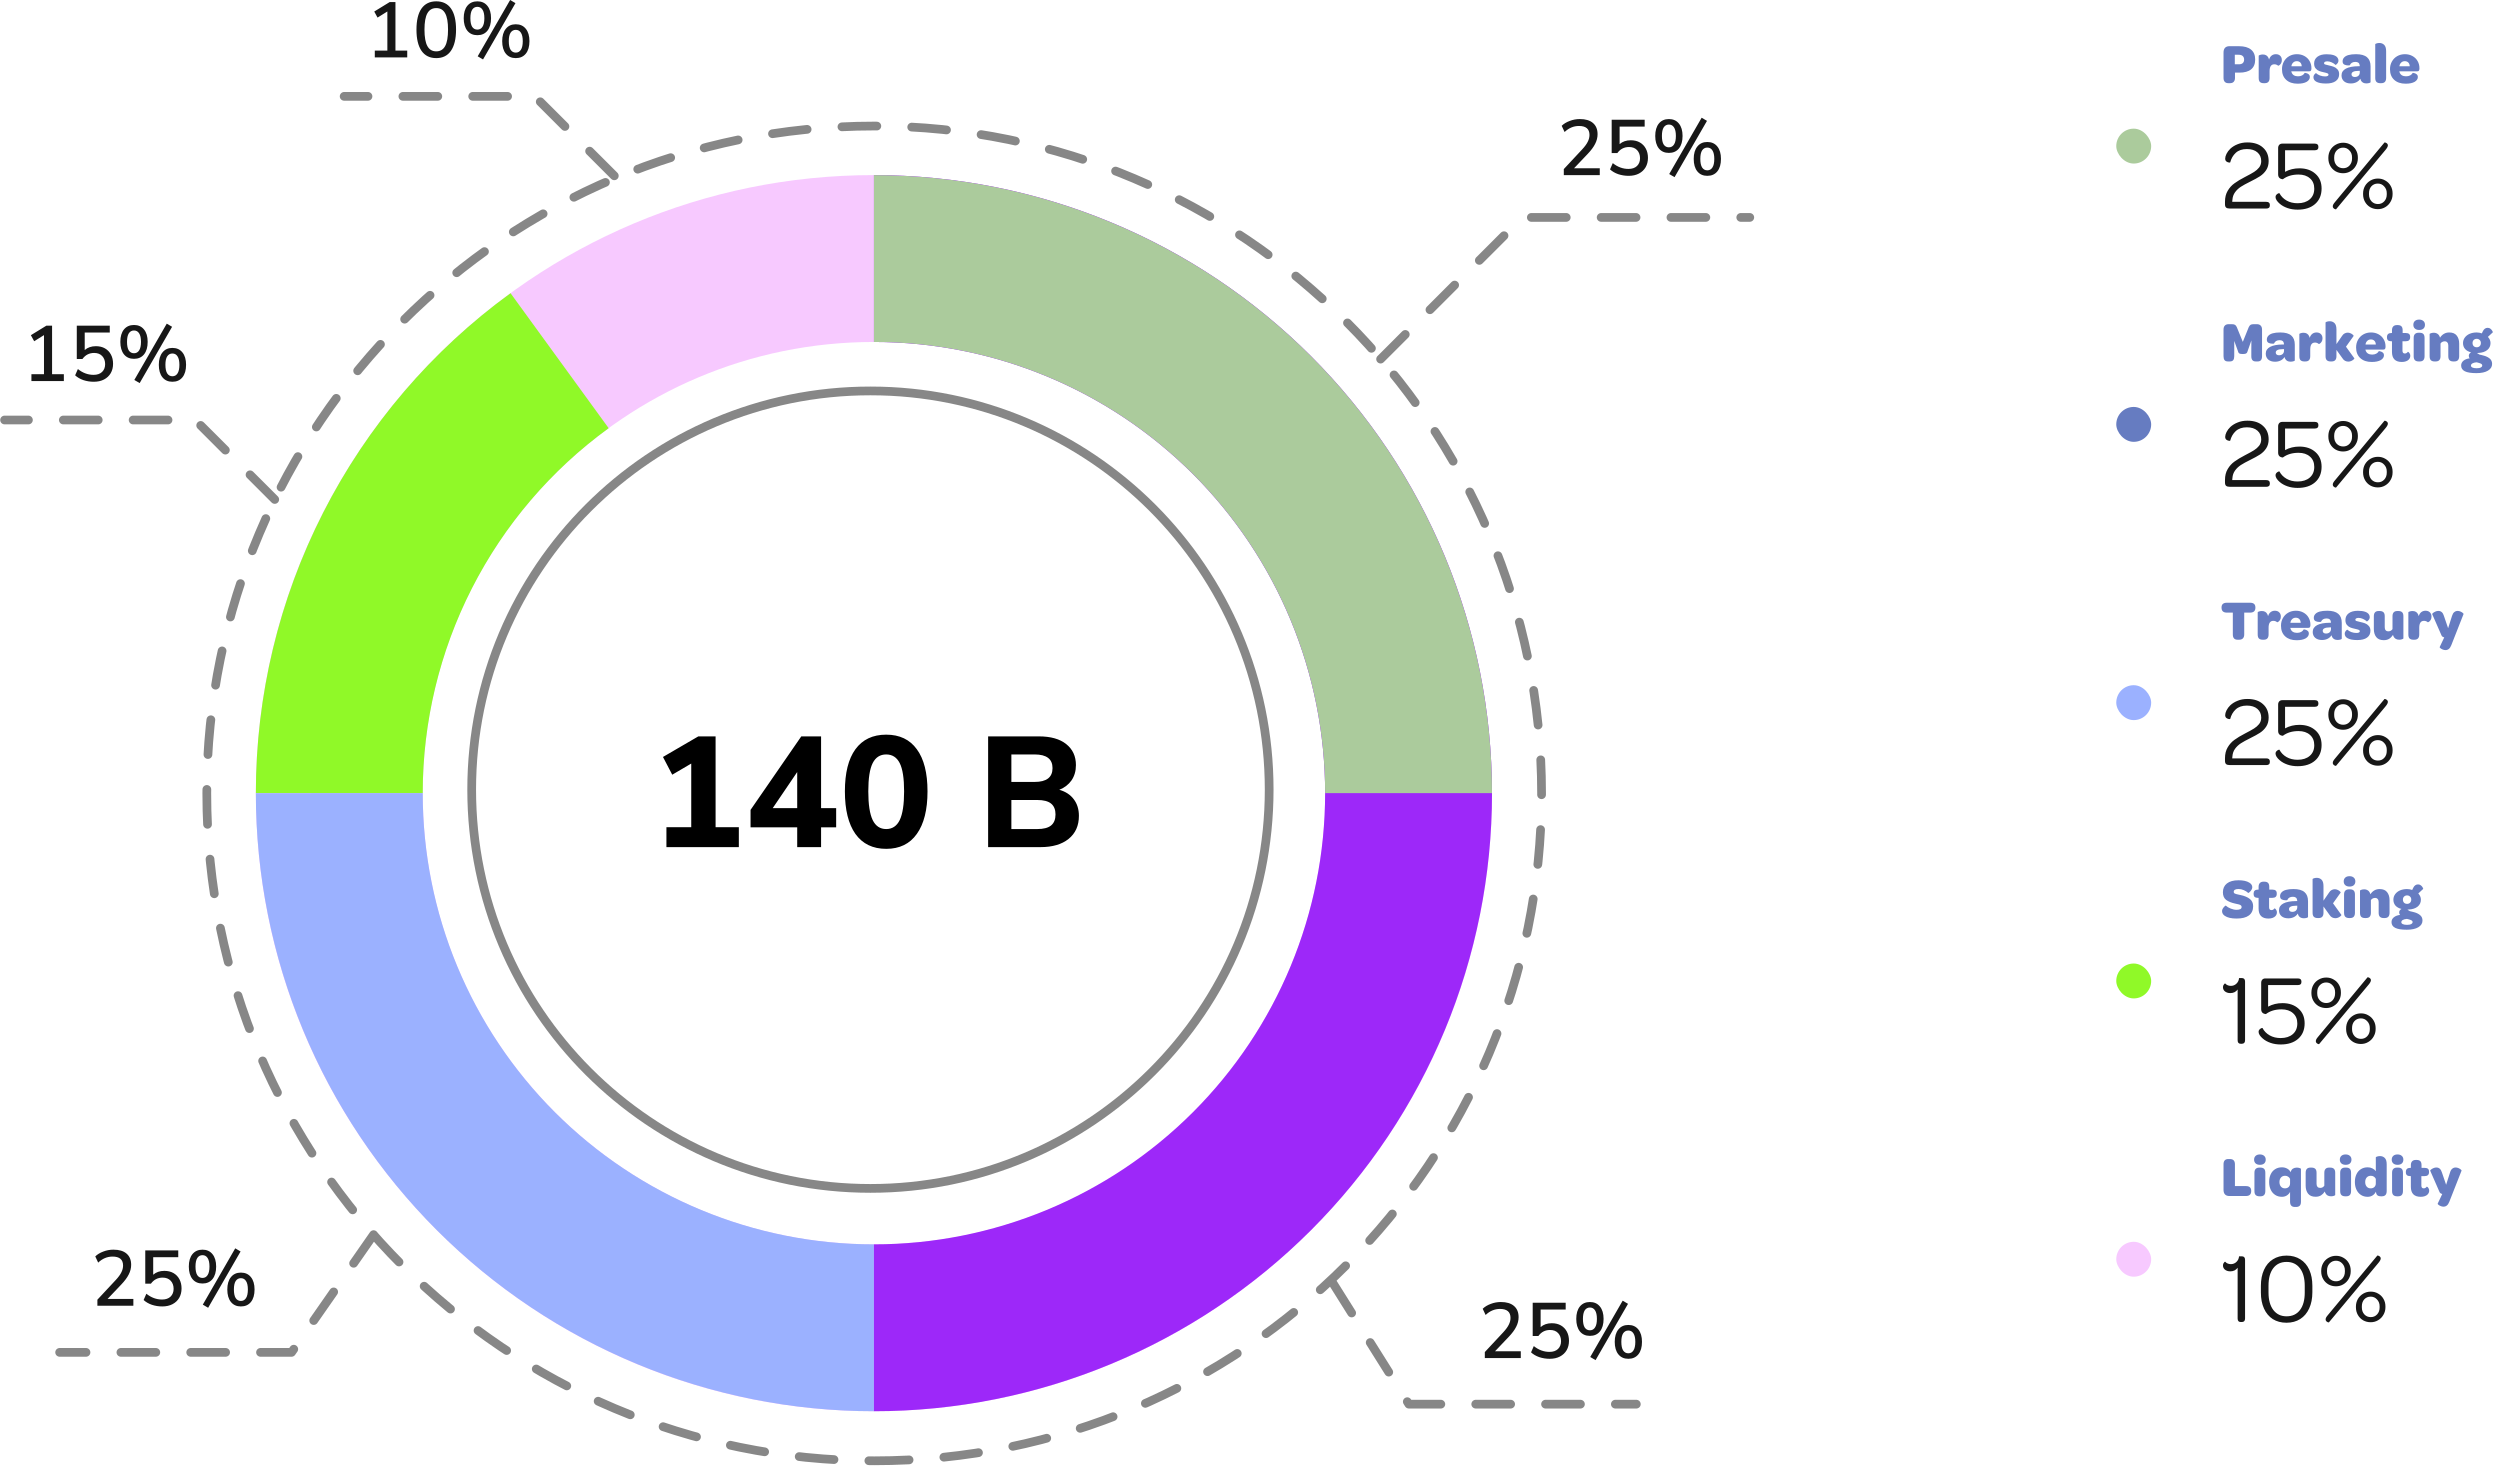 <svg width="573" height="336" viewBox="0 0 573 336" fill="none" xmlns="http://www.w3.org/2000/svg">
<path d="M200.364 334.816C284.844 334.816 353.329 266.331 353.329 181.851C353.329 97.371 284.844 28.887 200.364 28.887C115.883 28.887 47.398 97.371 47.398 181.851C47.398 266.331 115.883 334.816 200.364 334.816Z" stroke="#878787" stroke-width="2" stroke-linecap="round" stroke-linejoin="round" stroke-dasharray="8 8"/>
<path d="M199.502 272.384C249.976 272.384 290.894 231.466 290.894 180.992C290.894 130.517 249.976 89.6 199.502 89.6C149.027 89.6 108.109 130.517 108.109 180.992C108.109 231.466 149.027 272.384 199.502 272.384Z" stroke="#878787" stroke-width="2" stroke-linecap="round" stroke-linejoin="round"/>
<path d="M316.434 82.309L348.911 49.832H401.049" stroke="#878787" stroke-width="2" stroke-linecap="round" stroke-linejoin="round" stroke-dasharray="8 8"/>
<path d="M305.547 294.158L322.909 321.833H375.047" stroke="#878787" stroke-width="2" stroke-linecap="round" stroke-linejoin="round" stroke-dasharray="8 8"/>
<path d="M85.626 282.979L66.823 309.962H13.67" stroke="#878787" stroke-width="2" stroke-linecap="round" stroke-linejoin="round" stroke-dasharray="8 8"/>
<path d="M62.968 114.479L44.753 96.264H1.049" stroke="#878787" stroke-width="2" stroke-linecap="round" stroke-linejoin="round" stroke-dasharray="8 8"/>
<path d="M140.798 40.299L122.583 22.084H78.879" stroke="#878787" stroke-width="2" stroke-linecap="round" stroke-linejoin="round" stroke-dasharray="8 8"/>
<path d="M7.202 87.338V85.772H10.082V76.808L7.832 78.212L7.076 76.826L10.622 74.648H11.936V85.772H14.636V87.338H7.202ZM21.487 87.5C20.671 87.5 19.879 87.374 19.111 87.122C18.355 86.858 17.725 86.492 17.221 86.024L17.851 84.584C18.955 85.472 20.155 85.916 21.451 85.916C22.279 85.916 22.927 85.694 23.395 85.25C23.863 84.794 24.097 84.2 24.097 83.468C24.097 82.712 23.875 82.094 23.431 81.614C22.987 81.134 22.369 80.894 21.577 80.894C20.461 80.894 19.567 81.356 18.895 82.28H17.599V74.648H25.159V76.214H19.417V80.228C20.089 79.64 20.941 79.346 21.973 79.346C22.777 79.346 23.473 79.514 24.061 79.85C24.649 80.186 25.105 80.66 25.429 81.272C25.753 81.872 25.915 82.574 25.915 83.378C25.915 84.194 25.735 84.914 25.375 85.538C25.015 86.15 24.505 86.63 23.845 86.978C23.185 87.326 22.399 87.5 21.487 87.5ZM32.01 87.806L30.786 87.086L38.22 74.18L39.444 74.9L32.01 87.806ZM30.714 82.244C29.73 82.244 28.962 81.902 28.41 81.218C27.858 80.522 27.582 79.568 27.582 78.356C27.582 77.144 27.858 76.196 28.41 75.512C28.974 74.828 29.742 74.486 30.714 74.486C31.686 74.486 32.448 74.828 33 75.512C33.564 76.196 33.846 77.144 33.846 78.356C33.846 79.568 33.57 80.522 33.018 81.218C32.466 81.902 31.698 82.244 30.714 82.244ZM30.714 80.966C31.218 80.966 31.608 80.75 31.884 80.318C32.172 79.886 32.316 79.232 32.316 78.356C32.316 77.48 32.172 76.826 31.884 76.394C31.608 75.962 31.218 75.746 30.714 75.746C30.21 75.746 29.814 75.962 29.526 76.394C29.25 76.826 29.112 77.48 29.112 78.356C29.112 79.244 29.25 79.904 29.526 80.336C29.814 80.756 30.21 80.966 30.714 80.966ZM39.516 87.5C38.544 87.5 37.782 87.158 37.23 86.474C36.678 85.79 36.402 84.836 36.402 83.612C36.402 82.412 36.678 81.47 37.23 80.786C37.782 80.09 38.544 79.742 39.516 79.742C40.5 79.742 41.268 80.09 41.82 80.786C42.372 81.47 42.648 82.412 42.648 83.612C42.648 84.836 42.372 85.79 41.82 86.474C41.268 87.158 40.5 87.5 39.516 87.5ZM39.516 86.24C40.02 86.24 40.41 86.024 40.686 85.592C40.974 85.16 41.118 84.5 41.118 83.612C41.118 82.748 40.974 82.1 40.686 81.668C40.41 81.236 40.02 81.02 39.516 81.02C39.012 81.02 38.616 81.236 38.328 81.668C38.052 82.088 37.914 82.736 37.914 83.612C37.914 84.5 38.052 85.16 38.328 85.592C38.616 86.024 39.012 86.24 39.516 86.24Z" fill="#171717"/>
<path d="M85.903 13.158V11.592H88.783V2.628L86.533 4.032L85.777 2.646L89.323 0.468H90.637V11.592H93.337V13.158H85.903ZM99.99 13.32C98.514 13.32 97.386 12.762 96.606 11.646C95.838 10.518 95.454 8.904 95.454 6.804C95.454 4.668 95.838 3.054 96.606 1.962C97.386 0.858 98.514 0.306 99.99 0.306C101.478 0.306 102.606 0.858 103.374 1.962C104.142 3.054 104.526 4.662 104.526 6.786C104.526 8.898 104.136 10.518 103.356 11.646C102.588 12.762 101.466 13.32 99.99 13.32ZM99.99 11.772C100.902 11.772 101.58 11.37 102.024 10.566C102.468 9.762 102.69 8.502 102.69 6.786C102.69 5.07 102.468 3.822 102.024 3.042C101.592 2.25 100.914 1.854 99.99 1.854C99.078 1.854 98.4 2.25 97.956 3.042C97.512 3.834 97.29 5.082 97.29 6.786C97.29 8.502 97.512 9.762 97.956 10.566C98.4 11.37 99.078 11.772 99.99 11.772ZM110.711 13.626L109.487 12.906L116.921 0L118.145 0.72L110.711 13.626ZM109.415 8.064C108.431 8.064 107.663 7.722 107.111 7.038C106.559 6.342 106.283 5.388 106.283 4.176C106.283 2.964 106.559 2.016 107.111 1.332C107.675 0.648 108.443 0.306 109.415 0.306C110.387 0.306 111.149 0.648 111.701 1.332C112.265 2.016 112.547 2.964 112.547 4.176C112.547 5.388 112.271 6.342 111.719 7.038C111.167 7.722 110.399 8.064 109.415 8.064ZM109.415 6.786C109.919 6.786 110.309 6.57 110.585 6.138C110.873 5.706 111.017 5.052 111.017 4.176C111.017 3.3 110.873 2.646 110.585 2.214C110.309 1.782 109.919 1.566 109.415 1.566C108.911 1.566 108.515 1.782 108.227 2.214C107.951 2.646 107.813 3.3 107.813 4.176C107.813 5.064 107.951 5.724 108.227 6.156C108.515 6.576 108.911 6.786 109.415 6.786ZM118.217 13.32C117.245 13.32 116.483 12.978 115.931 12.294C115.379 11.61 115.103 10.656 115.103 9.432C115.103 8.232 115.379 7.29 115.931 6.606C116.483 5.91 117.245 5.562 118.217 5.562C119.201 5.562 119.969 5.91 120.521 6.606C121.073 7.29 121.349 8.232 121.349 9.432C121.349 10.656 121.073 11.61 120.521 12.294C119.969 12.978 119.201 13.32 118.217 13.32ZM118.217 12.06C118.721 12.06 119.111 11.844 119.387 11.412C119.675 10.98 119.819 10.32 119.819 9.432C119.819 8.568 119.675 7.92 119.387 7.488C119.111 7.056 118.721 6.84 118.217 6.84C117.713 6.84 117.317 7.056 117.029 7.488C116.753 7.908 116.615 8.556 116.615 9.432C116.615 10.32 116.753 10.98 117.029 11.412C117.317 11.844 117.713 12.06 118.217 12.06Z" fill="#171717"/>
<path d="M358.424 40.14V38.754L362.654 34.218C363.242 33.582 363.662 33.006 363.914 32.49C364.178 31.974 364.31 31.452 364.31 30.924C364.31 29.556 363.506 28.872 361.898 28.872C360.674 28.872 359.576 29.334 358.604 30.258L357.938 28.836C358.417 28.368 359.029 27.996 359.773 27.72C360.517 27.432 361.292 27.288 362.096 27.288C363.404 27.288 364.406 27.588 365.102 28.188C365.81 28.788 366.164 29.646 366.164 30.762C366.164 31.518 365.977 32.256 365.605 32.976C365.245 33.696 364.676 34.464 363.896 35.28L360.764 38.574H366.668V40.14H358.424ZM373.285 40.302C372.469 40.302 371.677 40.176 370.909 39.924C370.153 39.66 369.522 39.294 369.018 38.826L369.648 37.386C370.752 38.274 371.953 38.718 373.249 38.718C374.077 38.718 374.725 38.496 375.193 38.052C375.661 37.596 375.895 37.002 375.895 36.27C375.895 35.514 375.673 34.896 375.229 34.416C374.785 33.936 374.167 33.696 373.375 33.696C372.259 33.696 371.365 34.158 370.693 35.082H369.397V27.45H376.957V29.016H371.215V33.03C371.887 32.442 372.739 32.148 373.771 32.148C374.575 32.148 375.271 32.316 375.859 32.652C376.447 32.988 376.903 33.462 377.227 34.074C377.551 34.674 377.712 35.376 377.712 36.18C377.712 36.996 377.533 37.716 377.173 38.34C376.813 38.952 376.303 39.432 375.643 39.78C374.983 40.128 374.197 40.302 373.285 40.302ZM383.807 40.608L382.583 39.888L390.018 26.982L391.242 27.702L383.807 40.608ZM382.512 35.046C381.528 35.046 380.76 34.704 380.208 34.02C379.656 33.324 379.38 32.37 379.38 31.158C379.38 29.946 379.656 28.998 380.208 28.314C380.772 27.63 381.54 27.288 382.512 27.288C383.484 27.288 384.246 27.63 384.798 28.314C385.362 28.998 385.643 29.946 385.643 31.158C385.643 32.37 385.368 33.324 384.816 34.02C384.264 34.704 383.496 35.046 382.512 35.046ZM382.512 33.768C383.016 33.768 383.406 33.552 383.682 33.12C383.97 32.688 384.113 32.034 384.113 31.158C384.113 30.282 383.97 29.628 383.682 29.196C383.406 28.764 383.016 28.548 382.512 28.548C382.008 28.548 381.612 28.764 381.324 29.196C381.048 29.628 380.91 30.282 380.91 31.158C380.91 32.046 381.048 32.706 381.324 33.138C381.612 33.558 382.008 33.768 382.512 33.768ZM391.314 40.302C390.342 40.302 389.579 39.96 389.027 39.276C388.475 38.592 388.2 37.638 388.2 36.414C388.2 35.214 388.475 34.272 389.027 33.588C389.579 32.892 390.342 32.544 391.314 32.544C392.298 32.544 393.066 32.892 393.618 33.588C394.17 34.272 394.445 35.214 394.445 36.414C394.445 37.638 394.17 38.592 393.618 39.276C393.066 39.96 392.298 40.302 391.314 40.302ZM391.314 39.042C391.818 39.042 392.208 38.826 392.484 38.394C392.772 37.962 392.915 37.302 392.915 36.414C392.915 35.55 392.772 34.902 392.484 34.47C392.208 34.038 391.818 33.822 391.314 33.822C390.81 33.822 390.414 34.038 390.126 34.47C389.85 34.89 389.712 35.538 389.712 36.414C389.712 37.302 389.85 37.962 390.126 38.394C390.414 38.826 390.81 39.042 391.314 39.042Z" fill="#171717"/>
<path d="M22.322 299.275V297.889L26.552 293.353C27.14 292.717 27.56 292.141 27.812 291.625C28.076 291.109 28.208 290.587 28.208 290.059C28.208 288.691 27.404 288.007 25.796 288.007C24.572 288.007 23.474 288.469 22.502 289.393L21.836 287.971C22.316 287.503 22.928 287.131 23.672 286.855C24.416 286.567 25.19 286.423 25.994 286.423C27.302 286.423 28.304 286.723 29 287.323C29.708 287.923 30.062 288.781 30.062 289.897C30.062 290.653 29.876 291.391 29.504 292.111C29.144 292.831 28.574 293.599 27.794 294.415L24.662 297.709H30.566V299.275H22.322ZM37.183 299.437C36.367 299.437 35.575 299.311 34.807 299.059C34.051 298.795 33.421 298.429 32.917 297.961L33.547 296.521C34.651 297.409 35.851 297.853 37.147 297.853C37.975 297.853 38.623 297.631 39.091 297.187C39.559 296.731 39.793 296.137 39.793 295.405C39.793 294.649 39.571 294.031 39.127 293.551C38.683 293.071 38.065 292.831 37.273 292.831C36.157 292.831 35.263 293.293 34.591 294.217H33.295V286.585H40.855V288.151H35.113V292.165C35.785 291.577 36.637 291.283 37.669 291.283C38.473 291.283 39.169 291.451 39.757 291.787C40.345 292.123 40.801 292.597 41.125 293.209C41.449 293.809 41.611 294.511 41.611 295.315C41.611 296.131 41.431 296.851 41.071 297.475C40.711 298.087 40.201 298.567 39.541 298.915C38.881 299.263 38.095 299.437 37.183 299.437ZM47.706 299.743L46.482 299.023L53.916 286.117L55.14 286.837L47.706 299.743ZM46.41 294.181C45.426 294.181 44.658 293.839 44.106 293.155C43.554 292.459 43.278 291.505 43.278 290.293C43.278 289.081 43.554 288.133 44.106 287.449C44.67 286.765 45.438 286.423 46.41 286.423C47.382 286.423 48.144 286.765 48.696 287.449C49.26 288.133 49.542 289.081 49.542 290.293C49.542 291.505 49.266 292.459 48.714 293.155C48.162 293.839 47.394 294.181 46.41 294.181ZM46.41 292.903C46.914 292.903 47.304 292.687 47.58 292.255C47.868 291.823 48.012 291.169 48.012 290.293C48.012 289.417 47.868 288.763 47.58 288.331C47.304 287.899 46.914 287.683 46.41 287.683C45.906 287.683 45.51 287.899 45.222 288.331C44.946 288.763 44.808 289.417 44.808 290.293C44.808 291.181 44.946 291.841 45.222 292.273C45.51 292.693 45.906 292.903 46.41 292.903ZM55.212 299.437C54.24 299.437 53.478 299.095 52.926 298.411C52.374 297.727 52.098 296.773 52.098 295.549C52.098 294.349 52.374 293.407 52.926 292.723C53.478 292.027 54.24 291.679 55.212 291.679C56.196 291.679 56.964 292.027 57.516 292.723C58.068 293.407 58.344 294.349 58.344 295.549C58.344 296.773 58.068 297.727 57.516 298.411C56.964 299.095 56.196 299.437 55.212 299.437ZM55.212 298.177C55.716 298.177 56.106 297.961 56.382 297.529C56.67 297.097 56.814 296.437 56.814 295.549C56.814 294.685 56.67 294.037 56.382 293.605C56.106 293.173 55.716 292.957 55.212 292.957C54.708 292.957 54.312 293.173 54.024 293.605C53.748 294.025 53.61 294.673 53.61 295.549C53.61 296.437 53.748 297.097 54.024 297.529C54.312 297.961 54.708 298.177 55.212 298.177Z" fill="#171717"/>
<path d="M340.322 311.275V309.889L344.552 305.353C345.14 304.717 345.56 304.141 345.812 303.625C346.076 303.109 346.208 302.587 346.208 302.059C346.208 300.691 345.404 300.007 343.796 300.007C342.572 300.007 341.474 300.469 340.502 301.393L339.836 299.971C340.316 299.503 340.928 299.131 341.672 298.855C342.416 298.567 343.19 298.423 343.994 298.423C345.302 298.423 346.304 298.723 347 299.323C347.708 299.923 348.062 300.781 348.062 301.897C348.062 302.653 347.876 303.391 347.504 304.111C347.144 304.831 346.574 305.599 345.794 306.415L342.662 309.709H348.566V311.275H340.322ZM355.183 311.437C354.367 311.437 353.575 311.311 352.807 311.059C352.051 310.795 351.421 310.429 350.917 309.961L351.547 308.521C352.651 309.409 353.851 309.853 355.147 309.853C355.975 309.853 356.623 309.631 357.091 309.187C357.559 308.731 357.793 308.137 357.793 307.405C357.793 306.649 357.571 306.031 357.127 305.551C356.683 305.071 356.065 304.831 355.273 304.831C354.157 304.831 353.263 305.293 352.591 306.217H351.295V298.585H358.855V300.151H353.113V304.165C353.785 303.577 354.637 303.283 355.669 303.283C356.473 303.283 357.169 303.451 357.757 303.787C358.345 304.123 358.801 304.597 359.125 305.209C359.449 305.809 359.611 306.511 359.611 307.315C359.611 308.131 359.431 308.851 359.071 309.475C358.711 310.087 358.201 310.567 357.541 310.915C356.881 311.263 356.095 311.437 355.183 311.437ZM365.706 311.743L364.482 311.023L371.916 298.117L373.14 298.837L365.706 311.743ZM364.41 306.181C363.426 306.181 362.658 305.839 362.106 305.155C361.554 304.459 361.278 303.505 361.278 302.293C361.278 301.081 361.554 300.133 362.106 299.449C362.67 298.765 363.438 298.423 364.41 298.423C365.382 298.423 366.144 298.765 366.696 299.449C367.26 300.133 367.542 301.081 367.542 302.293C367.542 303.505 367.266 304.459 366.714 305.155C366.162 305.839 365.394 306.181 364.41 306.181ZM364.41 304.903C364.914 304.903 365.304 304.687 365.58 304.255C365.868 303.823 366.012 303.169 366.012 302.293C366.012 301.417 365.868 300.763 365.58 300.331C365.304 299.899 364.914 299.683 364.41 299.683C363.906 299.683 363.51 299.899 363.222 300.331C362.946 300.763 362.808 301.417 362.808 302.293C362.808 303.181 362.946 303.841 363.222 304.273C363.51 304.693 363.906 304.903 364.41 304.903ZM373.212 311.437C372.24 311.437 371.478 311.095 370.926 310.411C370.374 309.727 370.098 308.773 370.098 307.549C370.098 306.349 370.374 305.407 370.926 304.723C371.478 304.027 372.24 303.679 373.212 303.679C374.196 303.679 374.964 304.027 375.516 304.723C376.068 305.407 376.344 306.349 376.344 307.549C376.344 308.773 376.068 309.727 375.516 310.411C374.964 311.095 374.196 311.437 373.212 311.437ZM373.212 310.177C373.716 310.177 374.106 309.961 374.382 309.529C374.67 309.097 374.814 308.437 374.814 307.549C374.814 306.685 374.67 306.037 374.382 305.605C374.106 305.173 373.716 304.957 373.212 304.957C372.708 304.957 372.312 305.173 372.024 305.605C371.748 306.025 371.61 306.673 371.61 307.549C371.61 308.437 371.748 309.097 372.024 309.529C372.312 309.961 372.708 310.177 373.212 310.177Z" fill="#171717"/>
<path d="M341.966 181.793C341.966 260.031 278.542 323.456 200.303 323.456C122.065 323.456 58.641 260.031 58.641 181.793C58.641 103.555 122.065 40.131 200.303 40.131C278.542 40.131 341.966 103.555 341.966 181.793ZM96.889 181.793C96.889 238.907 143.19 285.207 200.303 285.207C257.417 285.207 303.717 238.907 303.717 181.793C303.717 124.68 257.417 78.38 200.303 78.38C143.19 78.38 96.889 124.68 96.889 181.793Z" fill="#F7C9FF"/>
<path d="M58.641 181.792C58.641 159.441 63.93 137.406 74.075 117.49C84.221 97.574 98.935 80.34 117.016 67.199L139.504 98.14C126.305 107.733 115.563 120.313 108.157 134.852C100.751 149.391 96.889 165.476 96.889 181.792H58.641Z" fill="#90F928"/>
<path d="M200.303 323.456C162.732 323.456 126.7 308.531 100.133 281.964C73.566 255.397 58.641 219.365 58.641 181.794L96.889 181.793C96.889 209.22 107.785 235.524 127.179 254.918C146.573 274.312 172.876 285.207 200.303 285.207V323.456Z" fill="#9BB1FF"/>
<path d="M200.305 40.131C237.877 40.131 273.909 55.056 300.476 81.623C327.043 108.19 341.968 144.222 341.968 181.793C341.968 219.365 327.043 255.397 300.476 281.964C273.909 308.531 237.877 323.456 200.306 323.456V285.207C227.733 285.207 254.036 274.312 273.43 254.918C292.824 235.524 303.719 209.22 303.719 181.793C303.719 154.366 292.824 128.063 273.43 108.669C254.036 89.275 227.733 78.38 200.305 78.38V40.131Z" fill="#9D28F9"/>
<path d="M200.305 40.131C218.909 40.131 237.33 43.795 254.517 50.914C271.705 58.033 287.322 68.468 300.476 81.623C313.631 94.777 324.066 110.394 331.185 127.581C338.304 144.769 341.968 163.19 341.968 181.793H303.719C303.719 168.213 301.044 154.765 295.847 142.219C290.65 129.672 283.033 118.272 273.43 108.669C263.827 99.066 252.427 91.449 239.88 86.252C227.334 81.055 213.886 78.38 200.305 78.38V40.131Z" fill="#ABCB9C"/>
<path d="M152.745 194.159V189.587H158.433V175.007L154.077 177.563L151.953 173.495L160.053 168.779H164.013V189.587H169.341V194.159H152.745ZM182.719 194.159V189.623H172.027V185.627L183.655 168.779H188.191V185.231H191.647V189.623H188.191V194.159H182.719ZM182.719 185.231V176.951L177.103 185.231H182.719ZM203.117 194.555C200.045 194.555 197.693 193.415 196.061 191.135C194.453 188.855 193.649 185.603 193.649 181.379C193.649 177.155 194.453 173.939 196.061 171.731C197.693 169.499 200.045 168.383 203.117 168.383C206.189 168.383 208.529 169.499 210.137 171.731C211.769 173.939 212.585 177.155 212.585 181.379C212.585 185.603 211.769 188.855 210.137 191.135C208.529 193.415 206.189 194.555 203.117 194.555ZM203.117 190.019C204.509 190.019 205.541 189.335 206.213 187.967C206.885 186.575 207.221 184.379 207.221 181.379C207.221 178.379 206.885 176.219 206.213 174.899C205.541 173.579 204.509 172.919 203.117 172.919C201.725 172.919 200.693 173.579 200.021 174.899C199.349 176.219 199.013 178.379 199.013 181.379C199.013 184.379 199.349 186.575 200.021 187.967C200.693 189.335 201.725 190.019 203.117 190.019ZM226.478 194.159V168.779H238.106C240.818 168.779 242.906 169.367 244.37 170.543C245.858 171.719 246.602 173.327 246.602 175.367C246.602 176.711 246.266 177.875 245.594 178.859C244.922 179.819 243.986 180.539 242.786 181.019C244.226 181.427 245.33 182.147 246.098 183.179C246.89 184.211 247.286 185.483 247.286 186.995C247.286 189.251 246.494 191.015 244.91 192.287C243.35 193.535 241.214 194.159 238.502 194.159H226.478ZM231.806 179.219H237.134C239.87 179.219 241.238 178.163 241.238 176.051C241.238 173.963 239.87 172.919 237.134 172.919H231.806V179.219ZM231.806 190.019H237.746C239.186 190.019 240.242 189.743 240.914 189.191C241.586 188.639 241.922 187.799 241.922 186.671C241.922 185.567 241.586 184.739 240.914 184.187C240.242 183.635 239.186 183.359 237.746 183.359H231.806V190.019Z" fill="black"/>
<rect x="485.047" y="29.488" width="8" height="8" rx="4" fill="#ABCB9C"/>
<rect x="485.047" y="93.269" width="8" height="8" rx="4" fill="#667CC1"/>
<rect x="485.047" y="157.049" width="8" height="8" rx="4" fill="#9BB1FF"/>
<rect x="485.047" y="220.84" width="8" height="8" rx="4" fill="#90F928"/>
<path d="M510.737 19.065C510.382 19.065 510.109 18.961 509.918 18.753C509.727 18.545 509.632 18.246 509.632 17.856V12.045C509.632 11.577 509.745 11.217 509.97 10.966C510.204 10.715 510.538 10.589 510.971 10.589H513.181C514.386 10.589 515.304 10.849 515.937 11.369C516.57 11.88 516.886 12.639 516.886 13.644C516.886 14.641 516.578 15.39 515.963 15.893C515.348 16.396 514.446 16.647 513.259 16.647H512.258V17.856C512.258 18.246 512.158 18.545 511.959 18.753C511.768 18.961 511.487 19.065 511.114 19.065H510.737ZM513.155 14.736C513.545 14.736 513.84 14.645 514.039 14.463C514.247 14.272 514.351 14.004 514.351 13.657C514.351 13.302 514.243 13.029 514.026 12.838C513.818 12.647 513.51 12.552 513.103 12.552H512.219V14.736H513.155ZM521.632 12.422C522.048 12.422 522.377 12.543 522.62 12.786C522.871 13.029 522.997 13.354 522.997 13.761C522.997 14.064 522.936 14.316 522.815 14.515C522.694 14.714 522.559 14.862 522.412 14.957C522.265 15.052 522.182 15.091 522.165 15.074C521.905 14.849 521.61 14.736 521.281 14.736C520.553 14.736 520.189 15.265 520.189 16.322V17.856C520.189 18.662 519.821 19.065 519.084 19.065H518.824C518.46 19.065 518.178 18.974 517.979 18.792C517.788 18.61 517.693 18.298 517.693 17.856V12.773C517.693 12.721 517.793 12.66 517.992 12.591C518.191 12.522 518.408 12.487 518.642 12.487C519.257 12.487 519.686 12.743 519.929 13.254C519.972 13.332 520.02 13.466 520.072 13.657C520.176 13.284 520.362 12.985 520.631 12.76C520.908 12.535 521.242 12.422 521.632 12.422ZM523.031 15.854C523.031 15.204 523.179 14.619 523.473 14.099C523.768 13.57 524.175 13.159 524.695 12.864C525.215 12.569 525.8 12.422 526.45 12.422C527.092 12.422 527.664 12.561 528.166 12.838C528.678 13.115 529.072 13.497 529.349 13.982C529.635 14.467 529.778 15.018 529.778 15.633V15.75C529.77 15.949 529.726 16.101 529.648 16.205C529.579 16.3 529.453 16.348 529.271 16.348H525.163C525.181 16.435 525.198 16.495 525.215 16.53C525.302 16.833 525.475 17.072 525.735 17.245C526.004 17.41 526.325 17.492 526.697 17.492C527.07 17.492 527.386 17.423 527.646 17.284C527.915 17.137 528.11 16.946 528.231 16.712C528.24 16.686 528.353 16.699 528.569 16.751C528.786 16.794 528.981 16.89 529.154 17.037C529.328 17.176 529.414 17.388 529.414 17.674C529.414 17.891 529.349 18.09 529.219 18.272C529.098 18.454 528.92 18.614 528.686 18.753C528.184 19.039 527.49 19.182 526.606 19.182C525.506 19.182 524.635 18.887 523.993 18.298C523.352 17.709 523.031 16.894 523.031 15.854ZM527.555 15.191C527.538 14.818 527.43 14.532 527.23 14.333C527.031 14.125 526.758 14.021 526.411 14.021C526.082 14.021 525.805 14.134 525.579 14.359C525.354 14.576 525.224 14.853 525.189 15.191H527.555ZM530.877 18.714C530.453 18.48 530.24 18.133 530.24 17.674C530.24 17.509 530.284 17.353 530.37 17.206C530.457 17.059 530.552 16.946 530.656 16.868C530.76 16.781 530.821 16.747 530.838 16.764C531.072 16.981 531.376 17.163 531.748 17.31C532.121 17.449 532.511 17.518 532.918 17.518C533.17 17.518 533.36 17.483 533.49 17.414C533.629 17.345 533.698 17.245 533.698 17.115C533.698 16.976 533.625 16.877 533.477 16.816C533.33 16.747 533.061 16.669 532.671 16.582C532.247 16.495 531.883 16.396 531.579 16.283C531.276 16.17 531.003 15.975 530.76 15.698C530.518 15.421 530.396 15.044 530.396 14.567C530.396 13.908 530.648 13.388 531.15 13.007C531.653 12.626 532.351 12.435 533.243 12.435C533.928 12.435 534.483 12.509 534.907 12.656C535.341 12.803 535.64 13.02 535.804 13.306C535.917 13.479 535.973 13.679 535.973 13.904C535.973 14.077 535.926 14.242 535.83 14.398C535.735 14.545 535.627 14.667 535.505 14.762C535.393 14.857 535.328 14.896 535.31 14.879C535.068 14.645 534.773 14.45 534.426 14.294C534.08 14.138 533.746 14.06 533.425 14.06C533.183 14.06 532.996 14.099 532.866 14.177C532.736 14.246 532.671 14.35 532.671 14.489C532.671 14.61 532.736 14.701 532.866 14.762C532.996 14.814 533.213 14.87 533.516 14.931L533.776 14.996C534.218 15.091 534.591 15.195 534.894 15.308C535.206 15.421 535.488 15.616 535.739 15.893C535.999 16.162 536.129 16.53 536.129 16.998C536.129 17.683 535.869 18.211 535.349 18.584C534.838 18.957 534.093 19.143 533.113 19.143C532.117 19.143 531.371 19 530.877 18.714ZM536.678 17.284C536.678 16.599 537.012 16.079 537.679 15.724C538.355 15.369 539.326 15.187 540.591 15.178H540.864C540.864 15.117 540.856 15.044 540.838 14.957C540.778 14.446 540.453 14.19 539.863 14.19C539.213 14.19 538.784 14.446 538.576 14.957C538.559 14.966 538.516 14.974 538.446 14.983C538.386 14.992 538.308 14.996 538.212 14.996C537.883 14.996 537.584 14.931 537.315 14.801C537.055 14.662 536.925 14.42 536.925 14.073C536.925 13.718 537.038 13.423 537.263 13.189C537.705 12.678 538.62 12.422 540.006 12.422C541.15 12.422 541.991 12.656 542.528 13.124C543.066 13.583 543.334 14.281 543.334 15.217V18.831C543.334 18.9 543.23 18.965 543.022 19.026C542.823 19.087 542.602 19.117 542.359 19.117C541.787 19.117 541.38 18.9 541.137 18.467C541.051 18.294 540.999 18.151 540.981 18.038C540.773 18.385 540.479 18.653 540.097 18.844C539.716 19.035 539.287 19.13 538.81 19.13C538.16 19.13 537.64 18.965 537.25 18.636C536.869 18.298 536.678 17.847 536.678 17.284ZM540.864 16.231L540.513 16.244C539.482 16.261 538.966 16.521 538.966 17.024C538.966 17.215 539.031 17.366 539.161 17.479C539.3 17.592 539.482 17.648 539.707 17.648C540.045 17.648 540.318 17.561 540.526 17.388C540.734 17.206 540.847 16.963 540.864 16.66V16.231ZM545.536 19.065C545.18 19.065 544.903 18.974 544.704 18.792C544.504 18.601 544.405 18.289 544.405 17.856V10.134C544.405 10.082 544.504 10.021 544.704 9.952C544.903 9.883 545.12 9.848 545.354 9.848C545.787 9.848 546.151 9.991 546.446 10.277C546.749 10.563 546.901 11.053 546.901 11.746V17.856C546.901 18.662 546.532 19.065 545.796 19.065H545.536ZM547.787 15.854C547.787 15.204 547.935 14.619 548.229 14.099C548.524 13.57 548.931 13.159 549.451 12.864C549.971 12.569 550.556 12.422 551.206 12.422C551.848 12.422 552.42 12.561 552.922 12.838C553.434 13.115 553.828 13.497 554.105 13.982C554.391 14.467 554.534 15.018 554.534 15.633V15.75C554.526 15.949 554.482 16.101 554.404 16.205C554.335 16.3 554.209 16.348 554.027 16.348H549.919C549.937 16.435 549.954 16.495 549.971 16.53C550.058 16.833 550.231 17.072 550.491 17.245C550.76 17.41 551.081 17.492 551.453 17.492C551.826 17.492 552.142 17.423 552.402 17.284C552.671 17.137 552.866 16.946 552.987 16.712C552.996 16.686 553.109 16.699 553.325 16.751C553.542 16.794 553.737 16.89 553.91 17.037C554.084 17.176 554.17 17.388 554.17 17.674C554.17 17.891 554.105 18.09 553.975 18.272C553.854 18.454 553.676 18.614 553.442 18.753C552.94 19.039 552.246 19.182 551.362 19.182C550.262 19.182 549.391 18.887 548.749 18.298C548.108 17.709 547.787 16.894 547.787 15.854ZM552.311 15.191C552.294 14.818 552.186 14.532 551.986 14.333C551.787 14.125 551.514 14.021 551.167 14.021C550.838 14.021 550.561 14.134 550.335 14.359C550.11 14.576 549.98 14.853 549.945 15.191H552.311Z" fill="#667CC1"/>
<path d="M511.094 47.801C510.695 47.801 510.404 47.724 510.22 47.571C510.051 47.417 509.967 47.164 509.967 46.812V46.237C509.967 45.255 510.174 44.42 510.588 43.73C511.002 43.024 511.523 42.449 512.152 42.005C512.781 41.545 513.57 41.069 514.521 40.579C515.502 40.073 516.208 39.682 516.637 39.406C517.082 39.13 517.465 38.792 517.787 38.394C518.109 37.98 518.27 37.489 518.27 36.922C518.27 36.094 517.979 35.427 517.396 34.921C516.813 34.415 516.008 34.162 514.981 34.162C513.908 34.162 513.057 34.453 512.428 35.036C511.815 35.603 511.393 36.331 511.163 37.221C511.163 37.267 511.056 37.274 510.841 37.244C510.642 37.213 510.45 37.129 510.266 36.991C510.097 36.837 510.013 36.623 510.013 36.347C510.013 36.04 510.113 35.68 510.312 35.266C510.527 34.836 510.818 34.445 511.186 34.093C511.646 33.663 512.206 33.318 512.865 33.058C513.524 32.782 514.268 32.644 515.096 32.644C516.614 32.644 517.802 33.035 518.661 33.817C519.535 34.583 519.972 35.618 519.972 36.922C519.972 37.719 519.788 38.401 519.42 38.969C519.052 39.536 518.577 40.011 517.994 40.395C517.427 40.763 516.66 41.184 515.694 41.66C514.851 42.074 514.153 42.457 513.601 42.81C513.064 43.162 512.62 43.584 512.267 44.075C511.914 44.565 511.715 45.14 511.669 45.8L511.623 46.26H519.42C519.972 46.26 520.248 46.49 520.248 46.95V47.088C520.248 47.563 519.972 47.801 519.42 47.801H511.094ZM526.611 48.054C525.768 48.054 524.994 47.931 524.288 47.686C523.583 47.44 522.993 47.111 522.517 46.697C522.226 46.451 521.988 46.191 521.804 45.915C521.636 45.639 521.551 45.386 521.551 45.156C521.551 44.956 521.613 44.788 521.735 44.65C521.873 44.496 522.019 44.389 522.172 44.328C522.326 44.266 522.418 44.251 522.448 44.282C522.816 44.987 523.361 45.547 524.081 45.961C524.802 46.375 525.645 46.582 526.611 46.582C527.777 46.582 528.704 46.283 529.394 45.685C530.084 45.087 530.429 44.274 530.429 43.247C530.429 42.235 530.1 41.445 529.44 40.878C528.796 40.295 527.922 40.004 526.818 40.004C525.377 40.004 524.181 40.364 523.23 41.085C522.51 41.023 522.149 40.648 522.149 39.958V33.932C522.149 33.625 522.234 33.38 522.402 33.196C522.571 33.012 522.801 32.92 523.092 32.92H530.567C531.104 32.92 531.372 33.157 531.372 33.633V33.748C531.372 34.208 531.104 34.438 530.567 34.438H523.736V39.383C524.718 38.846 525.814 38.578 527.025 38.578C528.543 38.578 529.77 38.999 530.705 39.843C531.641 40.671 532.108 41.79 532.108 43.201C532.108 44.703 531.61 45.892 530.613 46.766C529.632 47.624 528.298 48.054 526.611 48.054ZM535.431 47.962C535.401 47.992 535.316 47.985 535.178 47.939C535.056 47.893 534.941 47.816 534.833 47.709C534.726 47.601 534.672 47.471 534.672 47.318C534.672 47.149 534.711 46.996 534.787 46.858C534.864 46.704 535.002 46.513 535.201 46.283L546.517 32.667C546.548 32.636 546.632 32.644 546.77 32.69C546.908 32.736 547.031 32.812 547.138 32.92C547.246 33.027 547.299 33.157 547.299 33.311C547.299 33.587 547.115 33.939 546.747 34.369L535.431 47.962ZM537.041 39.705C536.413 39.705 535.838 39.559 535.316 39.268C534.795 38.961 534.389 38.547 534.097 38.026C533.806 37.504 533.66 36.929 533.66 36.301V36.14C533.66 35.511 533.806 34.936 534.097 34.415C534.404 33.878 534.818 33.464 535.339 33.173C535.861 32.866 536.436 32.713 537.064 32.713C537.693 32.713 538.26 32.866 538.766 33.173C539.288 33.464 539.694 33.87 539.985 34.392C540.277 34.898 540.422 35.465 540.422 36.094V36.278C540.422 36.906 540.269 37.481 539.962 38.003C539.671 38.524 539.265 38.938 538.743 39.245C538.237 39.551 537.67 39.705 537.041 39.705ZM537.064 38.555C537.647 38.555 538.13 38.348 538.513 37.934C538.897 37.504 539.088 36.975 539.088 36.347V36.071C539.088 35.427 538.889 34.898 538.49 34.484C538.107 34.054 537.624 33.84 537.041 33.84C536.459 33.84 535.968 34.054 535.569 34.484C535.186 34.898 534.994 35.427 534.994 36.071V36.347C534.994 36.975 535.186 37.504 535.569 37.934C535.968 38.348 536.466 38.555 537.064 38.555ZM544.999 47.939C544.371 47.939 543.796 47.793 543.274 47.502C542.753 47.195 542.347 46.781 542.055 46.26C541.764 45.738 541.618 45.163 541.618 44.535V44.351C541.618 43.722 541.764 43.147 542.055 42.626C542.362 42.104 542.776 41.69 543.297 41.384C543.819 41.077 544.394 40.924 545.022 40.924C545.651 40.924 546.218 41.077 546.724 41.384C547.246 41.675 547.652 42.081 547.943 42.603C548.235 43.109 548.38 43.676 548.38 44.305V44.512C548.38 45.14 548.227 45.715 547.92 46.237C547.629 46.758 547.223 47.172 546.701 47.479C546.195 47.785 545.628 47.939 544.999 47.939ZM545.022 46.766C545.605 46.766 546.088 46.559 546.471 46.145C546.855 45.731 547.046 45.202 547.046 44.558V44.282C547.046 43.653 546.847 43.132 546.448 42.718C546.065 42.288 545.582 42.074 544.999 42.074C544.401 42.074 543.911 42.281 543.527 42.695C543.159 43.109 542.975 43.638 542.975 44.282V44.558C542.975 45.186 543.167 45.715 543.55 46.145C543.934 46.559 544.424 46.766 545.022 46.766Z" fill="#171717"/>
<path d="M509.632 75.551C509.632 75.144 509.732 74.836 509.931 74.628C510.13 74.412 510.421 74.303 510.802 74.303H511.53C511.868 74.303 512.115 74.355 512.271 74.459C512.427 74.555 512.566 74.737 512.687 75.005L514.052 78.359L515.404 75.005C515.534 74.728 515.677 74.542 515.833 74.446C515.989 74.351 516.219 74.303 516.522 74.303H517.263C517.653 74.303 517.948 74.412 518.147 74.628C518.355 74.836 518.459 75.144 518.459 75.551V81.635C518.459 82.043 518.377 82.346 518.212 82.545C518.056 82.745 517.796 82.844 517.432 82.844H517.029C516.674 82.844 516.414 82.745 516.249 82.545C516.084 82.346 516.002 82.043 516.002 81.635V80.504L516.015 78.021L515.144 80.504C515.135 80.539 515.105 80.621 515.053 80.751C515.001 80.881 514.893 80.981 514.728 81.05C514.563 81.111 514.334 81.141 514.039 81.141C513.658 81.141 513.402 81.102 513.272 81.024C513.151 80.938 513.068 80.842 513.025 80.738C512.99 80.626 512.964 80.548 512.947 80.504L512.089 78.138V81.635C512.089 82.043 512.011 82.346 511.855 82.545C511.699 82.745 511.439 82.844 511.075 82.844H510.646C510.291 82.844 510.031 82.745 509.866 82.545C509.71 82.346 509.632 82.043 509.632 81.635V75.551ZM519.311 81.063C519.311 80.379 519.645 79.859 520.312 79.503C520.988 79.148 521.959 78.966 523.224 78.957H523.497C523.497 78.897 523.488 78.823 523.471 78.736C523.41 78.225 523.085 77.969 522.496 77.969C521.846 77.969 521.417 78.225 521.209 78.736C521.192 78.745 521.148 78.754 521.079 78.762C521.018 78.771 520.94 78.775 520.845 78.775C520.516 78.775 520.217 78.71 519.948 78.58C519.688 78.442 519.558 78.199 519.558 77.852C519.558 77.497 519.671 77.202 519.896 76.968C520.338 76.457 521.252 76.201 522.639 76.201C523.783 76.201 524.624 76.435 525.161 76.903C525.698 77.363 525.967 78.06 525.967 78.996V82.61C525.967 82.68 525.863 82.745 525.655 82.805C525.456 82.866 525.235 82.896 524.992 82.896C524.42 82.896 524.013 82.68 523.77 82.246C523.683 82.073 523.631 81.93 523.614 81.817C523.406 82.164 523.111 82.433 522.73 82.623C522.349 82.814 521.92 82.909 521.443 82.909C520.793 82.909 520.273 82.745 519.883 82.415C519.502 82.077 519.311 81.627 519.311 81.063ZM523.497 80.01L523.146 80.023C522.115 80.041 521.599 80.301 521.599 80.803C521.599 80.994 521.664 81.146 521.794 81.258C521.933 81.371 522.115 81.427 522.34 81.427C522.678 81.427 522.951 81.341 523.159 81.167C523.367 80.985 523.48 80.743 523.497 80.439V80.01ZM530.95 76.201C531.366 76.201 531.696 76.323 531.938 76.565C532.19 76.808 532.315 77.133 532.315 77.54C532.315 77.844 532.255 78.095 532.133 78.294C532.012 78.494 531.878 78.641 531.73 78.736C531.583 78.832 531.501 78.871 531.483 78.853C531.223 78.628 530.929 78.515 530.599 78.515C529.871 78.515 529.507 79.044 529.507 80.101V81.635C529.507 82.441 529.139 82.844 528.402 82.844H528.142C527.778 82.844 527.497 82.753 527.297 82.571C527.107 82.389 527.011 82.077 527.011 81.635V76.552C527.011 76.5 527.111 76.44 527.31 76.37C527.51 76.301 527.726 76.266 527.96 76.266C528.576 76.266 529.005 76.522 529.247 77.033C529.291 77.111 529.338 77.246 529.39 77.436C529.494 77.064 529.681 76.765 529.949 76.539C530.227 76.314 530.56 76.201 530.95 76.201ZM533.016 73.913C533.016 73.861 533.116 73.801 533.315 73.731C533.523 73.662 533.744 73.627 533.978 73.627C534.412 73.627 534.776 73.77 535.07 74.056C535.365 74.342 535.512 74.832 535.512 75.525V78.866L536.799 76.994C536.955 76.734 537.15 76.544 537.384 76.422C537.618 76.301 537.857 76.24 538.099 76.24C538.333 76.24 538.554 76.292 538.762 76.396C538.979 76.492 539.152 76.604 539.282 76.734C539.421 76.864 539.477 76.955 539.451 77.007L537.696 79.464L539.62 82.129C539.646 82.173 539.59 82.259 539.451 82.389C539.313 82.519 539.131 82.636 538.905 82.74C538.689 82.836 538.468 82.883 538.242 82.883C537.982 82.883 537.731 82.823 537.488 82.701C537.254 82.58 537.055 82.385 536.89 82.116L535.512 80.192V81.635C535.512 82.441 535.148 82.844 534.42 82.844H534.16C533.796 82.844 533.515 82.753 533.315 82.571C533.116 82.381 533.016 82.069 533.016 81.635V73.913ZM540.018 79.633C540.018 78.983 540.165 78.398 540.46 77.878C540.754 77.35 541.162 76.938 541.682 76.643C542.202 76.349 542.787 76.201 543.437 76.201C544.078 76.201 544.65 76.34 545.153 76.617C545.664 76.895 546.058 77.276 546.336 77.761C546.622 78.247 546.765 78.797 546.765 79.412V79.529C546.756 79.729 546.713 79.88 546.635 79.984C546.565 80.08 546.44 80.127 546.258 80.127H542.15C542.167 80.214 542.184 80.275 542.202 80.309C542.288 80.613 542.462 80.851 542.722 81.024C542.99 81.189 543.311 81.271 543.684 81.271C544.056 81.271 544.373 81.202 544.633 81.063C544.901 80.916 545.096 80.725 545.218 80.491C545.226 80.465 545.339 80.478 545.556 80.53C545.772 80.574 545.967 80.669 546.141 80.816C546.314 80.955 546.401 81.167 546.401 81.453C546.401 81.67 546.336 81.869 546.206 82.051C546.084 82.233 545.907 82.394 545.673 82.532C545.17 82.818 544.477 82.961 543.593 82.961C542.492 82.961 541.621 82.667 540.98 82.077C540.338 81.488 540.018 80.673 540.018 79.633ZM544.542 78.97C544.524 78.598 544.416 78.312 544.217 78.112C544.017 77.904 543.744 77.8 543.398 77.8C543.068 77.8 542.791 77.913 542.566 78.138C542.34 78.355 542.21 78.632 542.176 78.97H544.542ZM550.503 82.961C548.995 82.961 548.241 82.194 548.241 80.66V78.216H548.072C547.751 78.216 547.508 78.147 547.344 78.008C547.179 77.861 547.097 77.649 547.097 77.371V77.228C547.097 76.942 547.179 76.721 547.344 76.565C547.508 76.409 547.751 76.331 548.072 76.331H548.241V75.707C548.241 75.317 548.336 75.023 548.527 74.823C548.717 74.615 548.995 74.511 549.359 74.511H549.58C549.944 74.511 550.217 74.602 550.399 74.784C550.589 74.958 550.685 75.265 550.685 75.707V76.331H551.426C552.076 76.331 552.401 76.613 552.401 77.176V77.319C552.401 77.917 552.067 78.216 551.4 78.216H550.646V80.374C550.646 80.808 550.828 81.024 551.192 81.024C551.469 81.024 551.703 80.89 551.894 80.621C551.937 80.621 552.002 80.66 552.089 80.738C552.175 80.816 552.253 80.925 552.323 81.063C552.401 81.202 552.44 81.362 552.44 81.544C552.44 81.874 552.323 82.164 552.089 82.415C551.924 82.589 551.703 82.723 551.426 82.818C551.157 82.914 550.849 82.961 550.503 82.961ZM553.137 74.446C553.137 74.082 553.254 73.792 553.488 73.575C553.73 73.359 554.055 73.25 554.463 73.25C554.87 73.25 555.195 73.359 555.438 73.575C555.68 73.783 555.802 74.074 555.802 74.446C555.802 74.81 555.685 75.101 555.451 75.317C555.217 75.525 554.892 75.629 554.476 75.629C554.068 75.629 553.743 75.525 553.501 75.317C553.258 75.101 553.137 74.81 553.137 74.446ZM553.215 77.462C553.215 77.046 553.314 76.743 553.514 76.552C553.713 76.362 553.986 76.266 554.333 76.266H554.593C554.957 76.266 555.234 76.357 555.425 76.539C555.615 76.721 555.711 77.029 555.711 77.462V81.635C555.711 82.441 555.347 82.844 554.619 82.844H554.359C553.995 82.844 553.713 82.753 553.514 82.571C553.314 82.381 553.215 82.069 553.215 81.635V77.462ZM561.369 76.201C562.149 76.201 562.721 76.44 563.085 76.916C563.457 77.393 563.644 78 563.644 78.736V81.635C563.644 82.441 563.275 82.844 562.539 82.844H562.279C561.923 82.844 561.646 82.753 561.447 82.571C561.247 82.381 561.148 82.069 561.148 81.635V79.165C561.148 78.879 561.074 78.654 560.927 78.489C560.788 78.316 560.589 78.229 560.329 78.229C560.121 78.229 559.93 78.277 559.757 78.372C559.592 78.459 559.462 78.58 559.367 78.736V81.635C559.367 82.441 558.998 82.844 558.262 82.844H558.002C557.638 82.844 557.356 82.753 557.157 82.571C556.966 82.389 556.871 82.077 556.871 81.635V76.552C556.871 76.5 556.97 76.44 557.17 76.37C557.369 76.301 557.59 76.266 557.833 76.266C558.179 76.266 558.478 76.362 558.73 76.552C558.981 76.734 559.154 77.016 559.25 77.397C559.778 76.6 560.485 76.201 561.369 76.201ZM567.603 85.522C566.389 85.522 565.501 85.379 564.938 85.093C564.374 84.807 564.093 84.37 564.093 83.78C564.093 83.338 564.27 82.97 564.626 82.675C564.99 82.381 565.466 82.199 566.056 82.129C565.917 81.991 565.848 81.796 565.848 81.544C565.848 81.38 565.895 81.228 565.991 81.089C566.086 80.951 566.216 80.842 566.381 80.764C565.791 80.617 565.332 80.361 565.003 79.997C564.682 79.625 564.522 79.174 564.522 78.645C564.522 78.177 564.656 77.757 564.925 77.384C565.193 77.012 565.562 76.721 566.03 76.513C566.506 76.305 567.048 76.201 567.655 76.201C568.053 76.201 568.448 76.271 568.838 76.409L569.059 75.941C569.197 75.655 569.358 75.452 569.54 75.33C569.722 75.2 569.934 75.135 570.177 75.135C570.437 75.135 570.658 75.213 570.84 75.369C571.022 75.517 571.16 75.686 571.256 75.876C571.351 76.058 571.381 76.158 571.347 76.175L570.229 77.215C570.627 77.64 570.827 78.112 570.827 78.632C570.827 79.291 570.575 79.824 570.073 80.231C569.579 80.63 568.898 80.851 568.032 80.894L567.759 80.907C567.785 80.977 567.88 81.046 568.045 81.115C568.105 81.176 568.192 81.228 568.305 81.271C568.426 81.306 568.595 81.345 568.812 81.388L569.358 81.531C569.886 81.679 570.324 81.904 570.671 82.207C571.017 82.502 571.191 82.905 571.191 83.416C571.191 84.058 570.874 84.569 570.242 84.95C569.609 85.332 568.729 85.522 567.603 85.522ZM567.668 79.594C567.945 79.594 568.17 79.508 568.344 79.334C568.526 79.152 568.617 78.914 568.617 78.619C568.617 78.333 568.526 78.104 568.344 77.93C568.17 77.748 567.941 77.657 567.655 77.657C567.377 77.657 567.148 77.748 566.966 77.93C566.792 78.104 566.706 78.333 566.706 78.619C566.706 78.914 566.792 79.152 566.966 79.334C567.148 79.508 567.382 79.594 567.668 79.594ZM567.655 84.404C568.079 84.404 568.396 84.344 568.604 84.222C568.82 84.11 568.929 83.954 568.929 83.754C568.929 83.607 568.859 83.49 568.721 83.403C568.591 83.317 568.391 83.239 568.123 83.169C568.027 83.143 567.936 83.117 567.85 83.091C567.772 83.074 567.694 83.057 567.616 83.039C567.217 83.074 566.905 83.156 566.68 83.286C566.454 83.416 566.342 83.585 566.342 83.793C566.342 83.984 566.45 84.131 566.667 84.235C566.892 84.348 567.221 84.404 567.655 84.404Z" fill="#667CC1"/>
<path d="M511.094 111.578C510.695 111.578 510.404 111.501 510.22 111.348C510.051 111.195 509.967 110.942 509.967 110.589V110.014C509.967 109.033 510.174 108.197 510.588 107.507C511.002 106.802 511.523 106.227 512.152 105.782C512.781 105.322 513.57 104.847 514.521 104.356C515.502 103.85 516.208 103.459 516.637 103.183C517.082 102.907 517.465 102.57 517.787 102.171C518.109 101.757 518.27 101.266 518.27 100.699C518.27 99.871 517.979 99.204 517.396 98.698C516.813 98.192 516.008 97.939 514.981 97.939C513.908 97.939 513.057 98.231 512.428 98.813C511.815 99.38 511.393 100.109 511.163 100.998C511.163 101.044 511.056 101.052 510.841 101.021C510.642 100.99 510.45 100.906 510.266 100.768C510.097 100.615 510.013 100.4 510.013 100.124C510.013 99.817 510.113 99.457 510.312 99.043C510.527 98.614 510.818 98.223 511.186 97.87C511.646 97.441 512.206 97.096 512.865 96.835C513.524 96.559 514.268 96.421 515.096 96.421C516.614 96.421 517.802 96.812 518.661 97.594C519.535 98.361 519.972 99.396 519.972 100.699C519.972 101.496 519.788 102.179 519.42 102.746C519.052 103.313 518.577 103.789 517.994 104.172C517.427 104.54 516.66 104.962 515.694 105.437C514.851 105.851 514.153 106.234 513.601 106.587C513.064 106.94 512.62 107.361 512.267 107.852C511.914 108.343 511.715 108.918 511.669 109.577L511.623 110.037H519.42C519.972 110.037 520.248 110.267 520.248 110.727V110.865C520.248 111.34 519.972 111.578 519.42 111.578H511.094ZM526.611 111.831C525.768 111.831 524.994 111.708 524.288 111.463C523.583 111.218 522.993 110.888 522.517 110.474C522.226 110.229 521.988 109.968 521.804 109.692C521.636 109.416 521.551 109.163 521.551 108.933C521.551 108.734 521.613 108.565 521.735 108.427C521.873 108.274 522.019 108.166 522.172 108.105C522.326 108.044 522.418 108.028 522.448 108.059C522.816 108.764 523.361 109.324 524.081 109.738C524.802 110.152 525.645 110.359 526.611 110.359C527.777 110.359 528.704 110.06 529.394 109.462C530.084 108.864 530.429 108.051 530.429 107.024C530.429 106.012 530.1 105.222 529.44 104.655C528.796 104.072 527.922 103.781 526.818 103.781C525.377 103.781 524.181 104.141 523.23 104.862C522.51 104.801 522.149 104.425 522.149 103.735V97.709C522.149 97.403 522.234 97.157 522.402 96.973C522.571 96.789 522.801 96.697 523.092 96.697H530.567C531.104 96.697 531.372 96.935 531.372 97.41V97.525C531.372 97.985 531.104 98.215 530.567 98.215H523.736V103.16C524.718 102.623 525.814 102.355 527.025 102.355C528.543 102.355 529.77 102.777 530.705 103.62C531.641 104.448 532.108 105.567 532.108 106.978C532.108 108.481 531.61 109.669 530.613 110.543C529.632 111.402 528.298 111.831 526.611 111.831ZM535.431 111.739C535.401 111.77 535.316 111.762 535.178 111.716C535.056 111.67 534.941 111.593 534.833 111.486C534.726 111.379 534.672 111.248 534.672 111.095C534.672 110.926 534.711 110.773 534.787 110.635C534.864 110.482 535.002 110.29 535.201 110.06L546.517 96.444C546.548 96.413 546.632 96.421 546.77 96.467C546.908 96.513 547.031 96.59 547.138 96.697C547.246 96.805 547.299 96.935 547.299 97.088C547.299 97.364 547.115 97.717 546.747 98.146L535.431 111.739ZM537.041 103.482C536.413 103.482 535.838 103.336 535.316 103.045C534.795 102.738 534.389 102.324 534.097 101.803C533.806 101.282 533.66 100.707 533.66 100.078V99.917C533.66 99.288 533.806 98.713 534.097 98.192C534.404 97.656 534.818 97.242 535.339 96.95C535.861 96.644 536.436 96.49 537.064 96.49C537.693 96.49 538.26 96.644 538.766 96.95C539.288 97.242 539.694 97.648 539.985 98.169C540.277 98.675 540.422 99.243 540.422 99.871V100.055C540.422 100.684 540.269 101.259 539.962 101.78C539.671 102.301 539.265 102.715 538.743 103.022C538.237 103.329 537.67 103.482 537.041 103.482ZM537.064 102.332C537.647 102.332 538.13 102.125 538.513 101.711C538.897 101.282 539.088 100.753 539.088 100.124V99.848C539.088 99.204 538.889 98.675 538.49 98.261C538.107 97.832 537.624 97.617 537.041 97.617C536.459 97.617 535.968 97.832 535.569 98.261C535.186 98.675 534.994 99.204 534.994 99.848V100.124C534.994 100.753 535.186 101.282 535.569 101.711C535.968 102.125 536.466 102.332 537.064 102.332ZM544.999 111.716C544.371 111.716 543.796 111.57 543.274 111.279C542.753 110.972 542.347 110.558 542.055 110.037C541.764 109.516 541.618 108.941 541.618 108.312V108.128C541.618 107.499 541.764 106.924 542.055 106.403C542.362 105.882 542.776 105.468 543.297 105.161C543.819 104.854 544.394 104.701 545.022 104.701C545.651 104.701 546.218 104.854 546.724 105.161C547.246 105.452 547.652 105.859 547.943 106.38C548.235 106.886 548.38 107.453 548.38 108.082V108.289C548.38 108.918 548.227 109.493 547.92 110.014C547.629 110.535 547.223 110.949 546.701 111.256C546.195 111.563 545.628 111.716 544.999 111.716ZM545.022 110.543C545.605 110.543 546.088 110.336 546.471 109.922C546.855 109.508 547.046 108.979 547.046 108.335V108.059C547.046 107.43 546.847 106.909 546.448 106.495C546.065 106.066 545.582 105.851 544.999 105.851C544.401 105.851 543.911 106.058 543.527 106.472C543.159 106.886 542.975 107.415 542.975 108.059V108.335C542.975 108.964 543.167 109.493 543.55 109.922C543.934 110.336 544.424 110.543 545.022 110.543Z" fill="#171717"/>
<path d="M511.764 140.41H510.373C509.983 140.41 509.684 140.314 509.476 140.124C509.277 139.933 509.177 139.651 509.177 139.279V139.227C509.177 138.871 509.277 138.603 509.476 138.421C509.684 138.239 509.983 138.148 510.373 138.148H515.729C516.535 138.148 516.938 138.507 516.938 139.227V139.279C516.938 140.033 516.535 140.41 515.729 140.41H514.377V145.415C514.377 145.805 514.277 146.104 514.078 146.312C513.879 146.52 513.593 146.624 513.22 146.624H512.843C512.124 146.624 511.764 146.221 511.764 145.415V140.41ZM521.404 139.981C521.82 139.981 522.149 140.102 522.392 140.345C522.643 140.587 522.769 140.912 522.769 141.32C522.769 141.623 522.708 141.874 522.587 142.074C522.465 142.273 522.331 142.42 522.184 142.516C522.036 142.611 521.954 142.65 521.937 142.633C521.677 142.407 521.382 142.295 521.053 142.295C520.325 142.295 519.961 142.823 519.961 143.881V145.415C519.961 146.221 519.592 146.624 518.856 146.624H518.596C518.232 146.624 517.95 146.533 517.751 146.351C517.56 146.169 517.465 145.857 517.465 145.415V140.332C517.465 140.28 517.564 140.219 517.764 140.15C517.963 140.08 518.18 140.046 518.414 140.046C519.029 140.046 519.458 140.301 519.701 140.813C519.744 140.891 519.792 141.025 519.844 141.216C519.948 140.843 520.134 140.544 520.403 140.319C520.68 140.093 521.014 139.981 521.404 139.981ZM522.803 143.413C522.803 142.763 522.95 142.178 523.245 141.658C523.54 141.129 523.947 140.717 524.467 140.423C524.987 140.128 525.572 139.981 526.222 139.981C526.863 139.981 527.435 140.119 527.938 140.397C528.449 140.674 528.844 141.055 529.121 141.541C529.407 142.026 529.55 142.576 529.55 143.192V143.309C529.541 143.508 529.498 143.66 529.42 143.764C529.351 143.859 529.225 143.907 529.043 143.907H524.935C524.952 143.993 524.97 144.054 524.987 144.089C525.074 144.392 525.247 144.63 525.507 144.804C525.776 144.968 526.096 145.051 526.469 145.051C526.842 145.051 527.158 144.981 527.418 144.843C527.687 144.695 527.882 144.505 528.003 144.271C528.012 144.245 528.124 144.258 528.341 144.31C528.558 144.353 528.753 144.448 528.926 144.596C529.099 144.734 529.186 144.947 529.186 145.233C529.186 145.449 529.121 145.649 528.991 145.831C528.87 146.013 528.692 146.173 528.458 146.312C527.955 146.598 527.262 146.741 526.378 146.741C525.277 146.741 524.406 146.446 523.765 145.857C523.124 145.267 522.803 144.453 522.803 143.413ZM527.327 142.75C527.31 142.377 527.201 142.091 527.002 141.892C526.803 141.684 526.53 141.58 526.183 141.58C525.854 141.58 525.576 141.692 525.351 141.918C525.126 142.134 524.996 142.412 524.961 142.75H527.327ZM530.077 144.843C530.077 144.158 530.41 143.638 531.078 143.283C531.754 142.927 532.724 142.745 533.99 142.737H534.263C534.263 142.676 534.254 142.602 534.237 142.516C534.176 142.004 533.851 141.749 533.262 141.749C532.612 141.749 532.183 142.004 531.975 142.516C531.957 142.524 531.914 142.533 531.845 142.542C531.784 142.55 531.706 142.555 531.611 142.555C531.281 142.555 530.982 142.49 530.714 142.36C530.454 142.221 530.324 141.978 530.324 141.632C530.324 141.276 530.436 140.982 530.662 140.748C531.104 140.236 532.018 139.981 533.405 139.981C534.549 139.981 535.389 140.215 535.927 140.683C536.464 141.142 536.733 141.84 536.733 142.776V146.39C536.733 146.459 536.629 146.524 536.421 146.585C536.221 146.645 536 146.676 535.758 146.676C535.186 146.676 534.778 146.459 534.536 146.026C534.449 145.852 534.397 145.709 534.38 145.597C534.172 145.943 533.877 146.212 533.496 146.403C533.114 146.593 532.685 146.689 532.209 146.689C531.559 146.689 531.039 146.524 530.649 146.195C530.267 145.857 530.077 145.406 530.077 144.843ZM534.263 143.79L533.912 143.803C532.88 143.82 532.365 144.08 532.365 144.583C532.365 144.773 532.43 144.925 532.56 145.038C532.698 145.15 532.88 145.207 533.106 145.207C533.444 145.207 533.717 145.12 533.925 144.947C534.133 144.765 534.245 144.522 534.263 144.219V143.79ZM538.05 146.273C537.625 146.039 537.413 145.692 537.413 145.233C537.413 145.068 537.456 144.912 537.543 144.765C537.63 144.617 537.725 144.505 537.829 144.427C537.933 144.34 537.994 144.305 538.011 144.323C538.245 144.539 538.548 144.721 538.921 144.869C539.294 145.007 539.684 145.077 540.091 145.077C540.342 145.077 540.533 145.042 540.663 144.973C540.802 144.903 540.871 144.804 540.871 144.674C540.871 144.535 540.797 144.435 540.65 144.375C540.503 144.305 540.234 144.227 539.844 144.141C539.419 144.054 539.055 143.954 538.752 143.842C538.449 143.729 538.176 143.534 537.933 143.257C537.69 142.979 537.569 142.602 537.569 142.126C537.569 141.467 537.82 140.947 538.323 140.566C538.826 140.184 539.523 139.994 540.416 139.994C541.101 139.994 541.655 140.067 542.08 140.215C542.513 140.362 542.812 140.579 542.977 140.865C543.09 141.038 543.146 141.237 543.146 141.463C543.146 141.636 543.098 141.801 543.003 141.957C542.908 142.104 542.799 142.225 542.678 142.321C542.565 142.416 542.5 142.455 542.483 142.438C542.24 142.204 541.946 142.009 541.599 141.853C541.252 141.697 540.919 141.619 540.598 141.619C540.355 141.619 540.169 141.658 540.039 141.736C539.909 141.805 539.844 141.909 539.844 142.048C539.844 142.169 539.909 142.26 540.039 142.321C540.169 142.373 540.386 142.429 540.689 142.49L540.949 142.555C541.391 142.65 541.764 142.754 542.067 142.867C542.379 142.979 542.661 143.174 542.912 143.452C543.172 143.72 543.302 144.089 543.302 144.557C543.302 145.241 543.042 145.77 542.522 146.143C542.011 146.515 541.265 146.702 540.286 146.702C539.289 146.702 538.544 146.559 538.05 146.273ZM549.727 140.046C550.091 140.046 550.368 140.137 550.559 140.319C550.758 140.501 550.858 140.808 550.858 141.242V146.338C550.858 146.381 550.754 146.442 550.546 146.52C550.347 146.589 550.13 146.624 549.896 146.624C549.246 146.624 548.8 146.346 548.557 145.792C548.514 145.653 548.488 145.562 548.479 145.519C548.228 145.9 547.933 146.199 547.595 146.416C547.257 146.624 546.845 146.728 546.36 146.728C545.58 146.728 545.004 146.489 544.631 146.013C544.267 145.536 544.085 144.929 544.085 144.193V141.242C544.085 140.444 544.449 140.046 545.177 140.046H545.437C545.801 140.046 546.083 140.137 546.282 140.319C546.481 140.501 546.581 140.808 546.581 141.242V143.764C546.581 144.058 546.65 144.288 546.789 144.453C546.936 144.617 547.144 144.7 547.413 144.7C547.612 144.7 547.794 144.656 547.959 144.57C548.124 144.474 548.258 144.349 548.362 144.193V141.242C548.362 140.444 548.73 140.046 549.467 140.046H549.727ZM555.935 139.981C556.351 139.981 556.68 140.102 556.923 140.345C557.174 140.587 557.3 140.912 557.3 141.32C557.3 141.623 557.239 141.874 557.118 142.074C556.996 142.273 556.862 142.42 556.715 142.516C556.567 142.611 556.485 142.65 556.468 142.633C556.208 142.407 555.913 142.295 555.584 142.295C554.856 142.295 554.492 142.823 554.492 143.881V145.415C554.492 146.221 554.123 146.624 553.387 146.624H553.127C552.763 146.624 552.481 146.533 552.282 146.351C552.091 146.169 551.996 145.857 551.996 145.415V140.332C551.996 140.28 552.095 140.219 552.295 140.15C552.494 140.08 552.711 140.046 552.945 140.046C553.56 140.046 553.989 140.301 554.232 140.813C554.275 140.891 554.323 141.025 554.375 141.216C554.479 140.843 554.665 140.544 554.934 140.319C555.211 140.093 555.545 139.981 555.935 139.981ZM560.51 149.003C560.284 149.003 560.063 148.955 559.847 148.86C559.639 148.773 559.465 148.669 559.327 148.548C559.197 148.435 559.145 148.357 559.171 148.314L560.224 146.091C559.894 146.021 559.682 145.865 559.587 145.623L557.455 140.748C557.437 140.704 557.498 140.622 557.637 140.501C557.784 140.379 557.966 140.271 558.183 140.176C558.408 140.072 558.633 140.02 558.859 140.02C559.491 140.02 559.92 140.401 560.146 141.164L561.108 143.985L562.005 141.164C562.126 140.756 562.299 140.466 562.525 140.293C562.75 140.111 563.006 140.02 563.292 140.02C563.508 140.02 563.725 140.067 563.942 140.163C564.158 140.258 564.336 140.366 564.475 140.488C564.613 140.609 564.67 140.696 564.644 140.748L561.836 147.885C561.68 148.283 561.489 148.569 561.264 148.743C561.047 148.916 560.796 149.003 560.51 149.003Z" fill="#667CC1"/>
<path d="M511.094 175.359C510.695 175.359 510.404 175.283 510.22 175.129C510.051 174.976 509.967 174.723 509.967 174.37V173.795C509.967 172.814 510.174 171.978 510.588 171.288C511.002 170.583 511.523 170.008 512.152 169.563C512.781 169.103 513.57 168.628 514.521 168.137C515.502 167.631 516.208 167.24 516.637 166.964C517.082 166.688 517.465 166.351 517.787 165.952C518.109 165.538 518.27 165.048 518.27 164.48C518.27 163.652 517.979 162.985 517.396 162.479C516.813 161.973 516.008 161.72 514.981 161.72C513.908 161.72 513.057 162.012 512.428 162.594C511.815 163.162 511.393 163.89 511.163 164.779C511.163 164.825 511.056 164.833 510.841 164.802C510.642 164.772 510.45 164.687 510.266 164.549C510.097 164.396 510.013 164.181 510.013 163.905C510.013 163.599 510.113 163.238 510.312 162.824C510.527 162.395 510.818 162.004 511.186 161.651C511.646 161.222 512.206 160.877 512.865 160.616C513.524 160.34 514.268 160.202 515.096 160.202C516.614 160.202 517.802 160.593 518.661 161.375C519.535 162.142 519.972 163.177 519.972 164.48C519.972 165.278 519.788 165.96 519.42 166.527C519.052 167.095 518.577 167.57 517.994 167.953C517.427 168.321 516.66 168.743 515.694 169.218C514.851 169.632 514.153 170.016 513.601 170.368C513.064 170.721 512.62 171.143 512.267 171.633C511.914 172.124 511.715 172.699 511.669 173.358L511.623 173.818H519.42C519.972 173.818 520.248 174.048 520.248 174.508V174.646C520.248 175.122 519.972 175.359 519.42 175.359H511.094ZM526.611 175.612C525.768 175.612 524.994 175.49 524.288 175.244C523.583 174.999 522.993 174.669 522.517 174.255C522.226 174.01 521.988 173.749 521.804 173.473C521.636 173.197 521.551 172.944 521.551 172.714C521.551 172.515 521.613 172.346 521.735 172.208C521.873 172.055 522.019 171.948 522.172 171.886C522.326 171.825 522.418 171.81 522.448 171.84C522.816 172.546 523.361 173.105 524.081 173.519C524.802 173.933 525.645 174.14 526.611 174.14C527.777 174.14 528.704 173.841 529.394 173.243C530.084 172.645 530.429 171.833 530.429 170.805C530.429 169.793 530.1 169.004 529.44 168.436C528.796 167.854 527.922 167.562 526.818 167.562C525.377 167.562 524.181 167.923 523.23 168.643C522.51 168.582 522.149 168.206 522.149 167.516V161.49C522.149 161.184 522.234 160.938 522.402 160.754C522.571 160.57 522.801 160.478 523.092 160.478H530.567C531.104 160.478 531.372 160.716 531.372 161.191V161.306C531.372 161.766 531.104 161.996 530.567 161.996H523.736V166.941C524.718 166.405 525.814 166.136 527.025 166.136C528.543 166.136 529.77 166.558 530.705 167.401C531.641 168.229 532.108 169.349 532.108 170.759C532.108 172.262 531.61 173.45 530.613 174.324C529.632 175.183 528.298 175.612 526.611 175.612ZM535.431 175.52C535.401 175.551 535.316 175.543 535.178 175.497C535.056 175.451 534.941 175.375 534.833 175.267C534.726 175.16 534.672 175.03 534.672 174.876C534.672 174.708 534.711 174.554 534.787 174.416C534.864 174.263 535.002 174.071 535.201 173.841L546.517 160.225C546.548 160.195 546.632 160.202 546.77 160.248C546.908 160.294 547.031 160.371 547.138 160.478C547.246 160.586 547.299 160.716 547.299 160.869C547.299 161.145 547.115 161.498 546.747 161.927L535.431 175.52ZM537.041 167.263C536.413 167.263 535.838 167.118 535.316 166.826C534.795 166.52 534.389 166.106 534.097 165.584C533.806 165.063 533.66 164.488 533.66 163.859V163.698C533.66 163.07 533.806 162.495 534.097 161.973C534.404 161.437 534.818 161.023 535.339 160.731C535.861 160.425 536.436 160.271 537.064 160.271C537.693 160.271 538.26 160.425 538.766 160.731C539.288 161.023 539.694 161.429 539.985 161.95C540.277 162.456 540.422 163.024 540.422 163.652V163.836C540.422 164.465 540.269 165.04 539.962 165.561C539.671 166.083 539.265 166.497 538.743 166.803C538.237 167.11 537.67 167.263 537.041 167.263ZM537.064 166.113C537.647 166.113 538.13 165.906 538.513 165.492C538.897 165.063 539.088 164.534 539.088 163.905V163.629C539.088 162.985 538.889 162.456 538.49 162.042C538.107 161.613 537.624 161.398 537.041 161.398C536.459 161.398 535.968 161.613 535.569 162.042C535.186 162.456 534.994 162.985 534.994 163.629V163.905C534.994 164.534 535.186 165.063 535.569 165.492C535.968 165.906 536.466 166.113 537.064 166.113ZM544.999 175.497C544.371 175.497 543.796 175.352 543.274 175.06C542.753 174.754 542.347 174.34 542.055 173.818C541.764 173.297 541.618 172.722 541.618 172.093V171.909C541.618 171.281 541.764 170.706 542.055 170.184C542.362 169.663 542.776 169.249 543.297 168.942C543.819 168.636 544.394 168.482 545.022 168.482C545.651 168.482 546.218 168.636 546.724 168.942C547.246 169.234 547.652 169.64 547.943 170.161C548.235 170.667 548.38 171.235 548.38 171.863V172.07C548.38 172.699 548.227 173.274 547.92 173.795C547.629 174.317 547.223 174.731 546.701 175.037C546.195 175.344 545.628 175.497 544.999 175.497ZM545.022 174.324C545.605 174.324 546.088 174.117 546.471 173.703C546.855 173.289 547.046 172.76 547.046 172.116V171.84C547.046 171.212 546.847 170.69 546.448 170.276C546.065 169.847 545.582 169.632 544.999 169.632C544.401 169.632 543.911 169.839 543.527 170.253C543.159 170.667 542.975 171.196 542.975 171.84V172.116C542.975 172.745 543.167 173.274 543.55 173.703C543.934 174.117 544.424 174.324 545.022 174.324Z" fill="#171717"/>
<path d="M509.918 209.908C509.502 209.63 509.294 209.262 509.294 208.803C509.294 208.612 509.355 208.421 509.476 208.231C509.597 208.031 509.732 207.867 509.879 207.737C510.026 207.598 510.117 207.542 510.152 207.568C510.429 207.828 510.802 208.053 511.27 208.244C511.747 208.434 512.197 208.53 512.622 208.53C513.393 208.53 513.779 208.313 513.779 207.88C513.779 207.715 513.718 207.589 513.597 207.503C513.476 207.407 513.328 207.338 513.155 207.295C512.99 207.251 512.704 207.186 512.297 207.1C511.439 206.918 510.754 206.64 510.243 206.268C509.74 205.886 509.489 205.301 509.489 204.513C509.489 203.646 509.797 202.97 510.412 202.485C511.036 201.999 511.92 201.757 513.064 201.757C514.139 201.757 514.966 201.939 515.547 202.303C515.998 202.58 516.223 202.931 516.223 203.356C516.223 203.572 516.154 203.785 516.015 203.993C515.885 204.192 515.738 204.361 515.573 204.5C515.417 204.63 515.326 204.686 515.3 204.669C515.014 204.4 514.672 204.183 514.273 204.019C513.874 203.845 513.48 203.759 513.09 203.759C512.345 203.759 511.972 203.975 511.972 204.409C511.972 204.591 512.059 204.725 512.232 204.812C512.414 204.89 512.713 204.972 513.129 205.059L513.506 205.137C514.425 205.327 515.14 205.626 515.651 206.034C516.162 206.432 516.418 206.991 516.418 207.711C516.418 208.629 516.097 209.331 515.456 209.817C514.823 210.293 513.883 210.532 512.635 210.532C511.422 210.532 510.516 210.324 509.918 209.908ZM519.932 210.532C518.424 210.532 517.67 209.765 517.67 208.231V205.787H517.501C517.181 205.787 516.938 205.717 516.773 205.579C516.609 205.431 516.526 205.219 516.526 204.942V204.799C516.526 204.513 516.609 204.292 516.773 204.136C516.938 203.98 517.181 203.902 517.501 203.902H517.67V203.278C517.67 202.888 517.766 202.593 517.956 202.394C518.147 202.186 518.424 202.082 518.788 202.082H519.009C519.373 202.082 519.646 202.173 519.828 202.355C520.019 202.528 520.114 202.836 520.114 203.278V203.902H520.855C521.505 203.902 521.83 204.183 521.83 204.747V204.89C521.83 205.488 521.497 205.787 520.829 205.787H520.075V207.945C520.075 208.378 520.257 208.595 520.621 208.595C520.899 208.595 521.133 208.46 521.323 208.192C521.367 208.192 521.432 208.231 521.518 208.309C521.605 208.387 521.683 208.495 521.752 208.634C521.83 208.772 521.869 208.933 521.869 209.115C521.869 209.444 521.752 209.734 521.518 209.986C521.354 210.159 521.133 210.293 520.855 210.389C520.587 210.484 520.279 210.532 519.932 210.532ZM522.345 208.634C522.345 207.949 522.679 207.429 523.346 207.074C524.022 206.718 524.993 206.536 526.258 206.528H526.531C526.531 206.467 526.523 206.393 526.505 206.307C526.445 205.795 526.12 205.54 525.53 205.54C524.88 205.54 524.451 205.795 524.243 206.307C524.226 206.315 524.183 206.324 524.113 206.333C524.053 206.341 523.975 206.346 523.879 206.346C523.55 206.346 523.251 206.281 522.982 206.151C522.722 206.012 522.592 205.769 522.592 205.423C522.592 205.067 522.705 204.773 522.93 204.539C523.372 204.027 524.287 203.772 525.673 203.772C526.817 203.772 527.658 204.006 528.195 204.474C528.733 204.933 529.001 205.631 529.001 206.567V210.181C529.001 210.25 528.897 210.315 528.689 210.376C528.49 210.436 528.269 210.467 528.026 210.467C527.454 210.467 527.047 210.25 526.804 209.817C526.718 209.643 526.666 209.5 526.648 209.388C526.44 209.734 526.146 210.003 525.764 210.194C525.383 210.384 524.954 210.48 524.477 210.48C523.827 210.48 523.307 210.315 522.917 209.986C522.536 209.648 522.345 209.197 522.345 208.634ZM526.531 207.581L526.18 207.594C525.149 207.611 524.633 207.871 524.633 208.374C524.633 208.564 524.698 208.716 524.828 208.829C524.967 208.941 525.149 208.998 525.374 208.998C525.712 208.998 525.985 208.911 526.193 208.738C526.401 208.556 526.514 208.313 526.531 208.01V207.581ZM530.046 201.484C530.046 201.432 530.145 201.371 530.345 201.302C530.553 201.232 530.774 201.198 531.008 201.198C531.441 201.198 531.805 201.341 532.1 201.627C532.394 201.913 532.542 202.402 532.542 203.096V206.437L533.829 204.565C533.985 204.305 534.18 204.114 534.414 203.993C534.648 203.871 534.886 203.811 535.129 203.811C535.363 203.811 535.584 203.863 535.792 203.967C536.008 204.062 536.182 204.175 536.312 204.305C536.45 204.435 536.507 204.526 536.481 204.578L534.726 207.035L536.65 209.7C536.676 209.743 536.619 209.83 536.481 209.96C536.342 210.09 536.16 210.207 535.935 210.311C535.718 210.406 535.497 210.454 535.272 210.454C535.012 210.454 534.76 210.393 534.518 210.272C534.284 210.15 534.084 209.955 533.92 209.687L532.542 207.763V209.206C532.542 210.012 532.178 210.415 531.45 210.415H531.19C530.826 210.415 530.544 210.324 530.345 210.142C530.145 209.951 530.046 209.639 530.046 209.206V201.484ZM537.179 202.017C537.179 201.653 537.296 201.362 537.53 201.146C537.772 200.929 538.097 200.821 538.505 200.821C538.912 200.821 539.237 200.929 539.48 201.146C539.722 201.354 539.844 201.644 539.844 202.017C539.844 202.381 539.727 202.671 539.493 202.888C539.259 203.096 538.934 203.2 538.518 203.2C538.11 203.2 537.785 203.096 537.543 202.888C537.3 202.671 537.179 202.381 537.179 202.017ZM537.257 205.033C537.257 204.617 537.356 204.313 537.556 204.123C537.755 203.932 538.028 203.837 538.375 203.837H538.635C538.999 203.837 539.276 203.928 539.467 204.11C539.657 204.292 539.753 204.599 539.753 205.033V209.206C539.753 210.012 539.389 210.415 538.661 210.415H538.401C538.037 210.415 537.755 210.324 537.556 210.142C537.356 209.951 537.257 209.639 537.257 209.206V205.033ZM545.411 203.772C546.191 203.772 546.763 204.01 547.127 204.487C547.499 204.963 547.686 205.57 547.686 206.307V209.206C547.686 210.012 547.317 210.415 546.581 210.415H546.321C545.965 210.415 545.688 210.324 545.489 210.142C545.289 209.951 545.19 209.639 545.19 209.206V206.736C545.19 206.45 545.116 206.224 544.969 206.06C544.83 205.886 544.631 205.8 544.371 205.8C544.163 205.8 543.972 205.847 543.799 205.943C543.634 206.029 543.504 206.151 543.409 206.307V209.206C543.409 210.012 543.04 210.415 542.304 210.415H542.044C541.68 210.415 541.398 210.324 541.199 210.142C541.008 209.96 540.913 209.648 540.913 209.206V204.123C540.913 204.071 541.012 204.01 541.212 203.941C541.411 203.871 541.632 203.837 541.875 203.837C542.221 203.837 542.52 203.932 542.772 204.123C543.023 204.305 543.196 204.586 543.292 204.968C543.82 204.17 544.527 203.772 545.411 203.772ZM551.645 213.093C550.431 213.093 549.543 212.95 548.98 212.664C548.416 212.378 548.135 211.94 548.135 211.351C548.135 210.909 548.312 210.54 548.668 210.246C549.032 209.951 549.508 209.769 550.098 209.7C549.959 209.561 549.89 209.366 549.89 209.115C549.89 208.95 549.937 208.798 550.033 208.66C550.128 208.521 550.258 208.413 550.423 208.335C549.833 208.187 549.374 207.932 549.045 207.568C548.724 207.195 548.564 206.744 548.564 206.216C548.564 205.748 548.698 205.327 548.967 204.955C549.235 204.582 549.604 204.292 550.072 204.084C550.548 203.876 551.09 203.772 551.697 203.772C552.095 203.772 552.49 203.841 552.88 203.98L553.101 203.512C553.239 203.226 553.4 203.022 553.582 202.901C553.764 202.771 553.976 202.706 554.219 202.706C554.479 202.706 554.7 202.784 554.882 202.94C555.064 203.087 555.202 203.256 555.298 203.447C555.393 203.629 555.423 203.728 555.389 203.746L554.271 204.786C554.669 205.21 554.869 205.683 554.869 206.203C554.869 206.861 554.617 207.394 554.115 207.802C553.621 208.2 552.94 208.421 552.074 208.465L551.801 208.478C551.827 208.547 551.922 208.616 552.087 208.686C552.147 208.746 552.234 208.798 552.347 208.842C552.468 208.876 552.637 208.915 552.854 208.959L553.4 209.102C553.928 209.249 554.366 209.474 554.713 209.778C555.059 210.072 555.233 210.475 555.233 210.987C555.233 211.628 554.916 212.139 554.284 212.521C553.651 212.902 552.771 213.093 551.645 213.093ZM551.71 207.165C551.987 207.165 552.212 207.078 552.386 206.905C552.568 206.723 552.659 206.484 552.659 206.19C552.659 205.904 552.568 205.674 552.386 205.501C552.212 205.319 551.983 205.228 551.697 205.228C551.419 205.228 551.19 205.319 551.008 205.501C550.834 205.674 550.748 205.904 550.748 206.19C550.748 206.484 550.834 206.723 551.008 206.905C551.19 207.078 551.424 207.165 551.71 207.165ZM551.697 211.975C552.121 211.975 552.438 211.914 552.646 211.793C552.862 211.68 552.971 211.524 552.971 211.325C552.971 211.177 552.901 211.06 552.763 210.974C552.633 210.887 552.433 210.809 552.165 210.74C552.069 210.714 551.978 210.688 551.892 210.662C551.814 210.644 551.736 210.627 551.658 210.61C551.259 210.644 550.947 210.727 550.722 210.857C550.496 210.987 550.384 211.156 550.384 211.364C550.384 211.554 550.492 211.702 550.709 211.806C550.934 211.918 551.263 211.975 551.697 211.975Z" fill="#667CC1"/>
<path d="M513.578 239.233C513.103 239.233 512.865 238.964 512.865 238.428V226.79C512.681 227.05 512.443 227.257 512.152 227.411C511.861 227.549 511.539 227.618 511.186 227.618C510.649 227.618 510.212 227.464 509.875 227.158C509.63 226.912 509.507 226.621 509.507 226.284C509.507 226.115 509.538 225.962 509.599 225.824C509.676 225.686 509.752 225.578 509.829 225.502C509.921 225.425 509.982 225.394 510.013 225.41C510.335 225.778 510.772 225.962 511.324 225.962C511.815 225.962 512.236 225.793 512.589 225.456C512.957 225.103 513.156 224.674 513.187 224.168H513.808C514.314 224.168 514.567 224.436 514.567 224.973V238.428C514.567 238.964 514.314 239.233 513.808 239.233H513.578ZM522.726 239.394C521.882 239.394 521.108 239.271 520.403 239.026C519.697 238.78 519.107 238.451 518.632 238.037C518.34 237.791 518.103 237.531 517.919 237.255C517.75 236.979 517.666 236.726 517.666 236.496C517.666 236.296 517.727 236.128 517.85 235.99C517.988 235.836 518.133 235.729 518.287 235.668C518.44 235.606 518.532 235.591 518.563 235.622C518.931 236.327 519.475 236.887 520.196 237.301C520.916 237.715 521.76 237.922 522.726 237.922C523.891 237.922 524.819 237.623 525.509 237.025C526.199 236.427 526.544 235.614 526.544 234.587C526.544 233.575 526.214 232.785 525.555 232.218C524.911 231.635 524.037 231.344 522.933 231.344C521.491 231.344 520.295 231.704 519.345 232.425C518.624 232.363 518.264 231.988 518.264 231.298V225.272C518.264 224.965 518.348 224.72 518.517 224.536C518.685 224.352 518.915 224.26 519.207 224.26H526.682C527.218 224.26 527.487 224.497 527.487 224.973V225.088C527.487 225.548 527.218 225.778 526.682 225.778H519.851V230.723C520.832 230.186 521.928 229.918 523.14 229.918C524.658 229.918 525.884 230.339 526.82 231.183C527.755 232.011 528.223 233.13 528.223 234.541C528.223 236.043 527.724 237.232 526.728 238.106C525.746 238.964 524.412 239.394 522.726 239.394ZM531.546 239.302C531.515 239.332 531.431 239.325 531.293 239.279C531.17 239.233 531.055 239.156 530.948 239.049C530.84 238.941 530.787 238.811 530.787 238.658C530.787 238.489 530.825 238.336 530.902 238.198C530.978 238.044 531.116 237.853 531.316 237.623L542.632 224.007C542.662 223.976 542.747 223.984 542.885 224.03C543.023 224.076 543.145 224.152 543.253 224.26C543.36 224.367 543.414 224.497 543.414 224.651C543.414 224.927 543.23 225.279 542.862 225.709L531.546 239.302ZM533.156 231.045C532.527 231.045 531.952 230.899 531.431 230.608C530.909 230.301 530.503 229.887 530.212 229.366C529.92 228.844 529.775 228.269 529.775 227.641V227.48C529.775 226.851 529.92 226.276 530.212 225.755C530.518 225.218 530.932 224.804 531.454 224.513C531.975 224.206 532.55 224.053 533.179 224.053C533.807 224.053 534.375 224.206 534.881 224.513C535.402 224.804 535.808 225.21 536.1 225.732C536.391 226.238 536.537 226.805 536.537 227.434V227.618C536.537 228.246 536.383 228.821 536.077 229.343C535.785 229.864 535.379 230.278 534.858 230.585C534.352 230.891 533.784 231.045 533.156 231.045ZM533.179 229.895C533.761 229.895 534.244 229.688 534.628 229.274C535.011 228.844 535.203 228.315 535.203 227.687V227.411C535.203 226.767 535.003 226.238 534.605 225.824C534.221 225.394 533.738 225.18 533.156 225.18C532.573 225.18 532.082 225.394 531.684 225.824C531.3 226.238 531.109 226.767 531.109 227.411V227.687C531.109 228.315 531.3 228.844 531.684 229.274C532.082 229.688 532.581 229.895 533.179 229.895ZM541.114 239.279C540.485 239.279 539.91 239.133 539.389 238.842C538.867 238.535 538.461 238.121 538.17 237.6C537.878 237.078 537.733 236.503 537.733 235.875V235.691C537.733 235.062 537.878 234.487 538.17 233.966C538.476 233.444 538.89 233.03 539.412 232.724C539.933 232.417 540.508 232.264 541.137 232.264C541.765 232.264 542.333 232.417 542.839 232.724C543.36 233.015 543.766 233.421 544.058 233.943C544.349 234.449 544.495 235.016 544.495 235.645V235.852C544.495 236.48 544.341 237.055 544.035 237.577C543.743 238.098 543.337 238.512 542.816 238.819C542.31 239.125 541.742 239.279 541.114 239.279ZM541.137 238.106C541.719 238.106 542.202 237.899 542.586 237.485C542.969 237.071 543.161 236.542 543.161 235.898V235.622C543.161 234.993 542.961 234.472 542.563 234.058C542.179 233.628 541.696 233.414 541.114 233.414C540.516 233.414 540.025 233.621 539.642 234.035C539.274 234.449 539.09 234.978 539.09 235.622V235.898C539.09 236.526 539.281 237.055 539.665 237.485C540.048 237.899 540.539 238.106 541.137 238.106Z" fill="#171717"/>
<path d="M510.971 274.127C510.538 274.127 510.204 274.006 509.97 273.763C509.745 273.52 509.632 273.165 509.632 272.697V266.86C509.632 266.054 510 265.651 510.737 265.651H511.101C511.864 265.651 512.245 266.054 512.245 266.86V271.852H514.767C515.573 271.852 515.976 272.216 515.976 272.944V272.983C515.976 273.746 515.573 274.127 514.767 274.127H510.971ZM516.638 265.794C516.638 265.43 516.755 265.14 516.989 264.923C517.231 264.706 517.556 264.598 517.964 264.598C518.371 264.598 518.696 264.706 518.939 264.923C519.181 265.131 519.303 265.421 519.303 265.794C519.303 266.158 519.186 266.448 518.952 266.665C518.718 266.873 518.393 266.977 517.977 266.977C517.569 266.977 517.244 266.873 517.002 266.665C516.759 266.448 516.638 266.158 516.638 265.794ZM516.716 268.81C516.716 268.394 516.815 268.091 517.015 267.9C517.214 267.709 517.487 267.614 517.834 267.614H518.094C518.458 267.614 518.735 267.705 518.926 267.887C519.116 268.069 519.212 268.377 519.212 268.81V272.983C519.212 273.789 518.848 274.192 518.12 274.192H517.86C517.496 274.192 517.214 274.101 517.015 273.919C516.815 273.728 516.716 273.416 516.716 272.983V268.81ZM526.417 267.614C526.651 267.614 526.867 267.649 527.067 267.718C527.275 267.787 527.379 267.848 527.379 267.9V275.44C527.379 275.873 527.279 276.181 527.08 276.363C526.889 276.545 526.612 276.636 526.248 276.636H525.988C525.251 276.636 524.883 276.237 524.883 275.44V273.191C524.709 273.529 524.458 273.802 524.129 274.01C523.799 274.209 523.427 274.309 523.011 274.309C522.43 274.309 521.919 274.166 521.477 273.88C521.035 273.594 520.692 273.195 520.45 272.684C520.207 272.164 520.086 271.575 520.086 270.916C520.086 270.231 520.207 269.638 520.45 269.135C520.692 268.624 521.035 268.234 521.477 267.965C521.919 267.688 522.434 267.549 523.024 267.549C523.474 267.549 523.882 267.653 524.246 267.861C524.61 268.06 524.865 268.333 525.013 268.68V268.667C525.117 268.277 525.294 268.004 525.546 267.848C525.806 267.692 526.096 267.614 526.417 267.614ZM524.883 270.201C524.779 269.976 524.627 269.802 524.428 269.681C524.237 269.551 524.007 269.486 523.739 269.486C523.349 269.486 523.037 269.616 522.803 269.876C522.569 270.136 522.452 270.487 522.452 270.929C522.452 271.354 522.564 271.7 522.79 271.969C523.024 272.238 523.327 272.372 523.7 272.372C524.046 272.372 524.328 272.272 524.545 272.073C524.77 271.865 524.883 271.583 524.883 271.228V270.201ZM534.099 267.614C534.463 267.614 534.741 267.705 534.931 267.887C535.131 268.069 535.23 268.377 535.23 268.81V273.906C535.23 273.949 535.126 274.01 534.918 274.088C534.719 274.157 534.502 274.192 534.268 274.192C533.618 274.192 533.172 273.915 532.929 273.36C532.886 273.221 532.86 273.13 532.851 273.087C532.6 273.468 532.305 273.767 531.967 273.984C531.629 274.192 531.218 274.296 530.732 274.296C529.952 274.296 529.376 274.058 529.003 273.581C528.639 273.104 528.457 272.498 528.457 271.761V268.81C528.457 268.013 528.821 267.614 529.549 267.614H529.809C530.173 267.614 530.455 267.705 530.654 267.887C530.854 268.069 530.953 268.377 530.953 268.81V271.332C530.953 271.627 531.023 271.856 531.161 272.021C531.309 272.186 531.517 272.268 531.785 272.268C531.985 272.268 532.167 272.225 532.331 272.138C532.496 272.043 532.63 271.917 532.734 271.761V268.81C532.734 268.013 533.103 267.614 533.839 267.614H534.099ZM536.29 265.794C536.29 265.43 536.407 265.14 536.641 264.923C536.884 264.706 537.209 264.598 537.616 264.598C538.023 264.598 538.348 264.706 538.591 264.923C538.834 265.131 538.955 265.421 538.955 265.794C538.955 266.158 538.838 266.448 538.604 266.665C538.37 266.873 538.045 266.977 537.629 266.977C537.222 266.977 536.897 266.873 536.654 266.665C536.411 266.448 536.29 266.158 536.29 265.794ZM536.368 268.81C536.368 268.394 536.468 268.091 536.667 267.9C536.866 267.709 537.139 267.614 537.486 267.614H537.746C538.11 267.614 538.387 267.705 538.578 267.887C538.769 268.069 538.864 268.377 538.864 268.81V272.983C538.864 273.789 538.5 274.192 537.772 274.192H537.512C537.148 274.192 536.866 274.101 536.667 273.919C536.468 273.728 536.368 273.416 536.368 272.983V268.81ZM542.663 274.309C542.082 274.309 541.571 274.166 541.129 273.88C540.687 273.594 540.345 273.195 540.102 272.684C539.859 272.164 539.738 271.575 539.738 270.916C539.738 270.231 539.859 269.638 540.102 269.135C540.345 268.624 540.687 268.234 541.129 267.965C541.571 267.688 542.087 267.549 542.676 267.549C543.075 267.549 543.434 267.631 543.755 267.796C544.084 267.952 544.344 268.164 544.535 268.433V265.261C544.535 265.209 544.635 265.148 544.834 265.079C545.042 265.01 545.263 264.975 545.497 264.975C545.93 264.975 546.294 265.118 546.589 265.404C546.884 265.69 547.031 266.18 547.031 266.873V272.983C547.031 273.789 546.663 274.192 545.926 274.192H545.679C545.402 274.192 545.172 274.14 544.99 274.036C544.817 273.932 544.695 273.754 544.626 273.503C544.591 273.356 544.57 273.23 544.561 273.126C544.388 273.49 544.132 273.78 543.794 273.997C543.465 274.205 543.088 274.309 542.663 274.309ZM544.535 270.201C544.431 269.976 544.279 269.802 544.08 269.681C543.889 269.551 543.66 269.486 543.391 269.486C543.001 269.486 542.689 269.616 542.455 269.876C542.221 270.136 542.104 270.487 542.104 270.929C542.104 271.354 542.217 271.7 542.442 271.969C542.676 272.238 542.979 272.372 543.352 272.372C543.699 272.372 543.98 272.272 544.197 272.073C544.422 271.865 544.535 271.588 544.535 271.241V270.201ZM548.185 265.794C548.185 265.43 548.302 265.14 548.536 264.923C548.779 264.706 549.104 264.598 549.511 264.598C549.919 264.598 550.244 264.706 550.486 264.923C550.729 265.131 550.85 265.421 550.85 265.794C550.85 266.158 550.733 266.448 550.499 266.665C550.265 266.873 549.94 266.977 549.524 266.977C549.117 266.977 548.792 266.873 548.549 266.665C548.307 266.448 548.185 266.158 548.185 265.794ZM548.263 268.81C548.263 268.394 548.363 268.091 548.562 267.9C548.762 267.709 549.035 267.614 549.381 267.614H549.641C550.005 267.614 550.283 267.705 550.473 267.887C550.664 268.069 550.759 268.377 550.759 268.81V272.983C550.759 273.789 550.395 274.192 549.667 274.192H549.407C549.043 274.192 548.762 274.101 548.562 273.919C548.363 273.728 548.263 273.416 548.263 272.983V268.81ZM554.832 274.309C553.324 274.309 552.57 273.542 552.57 272.008V269.564H552.401C552.08 269.564 551.837 269.495 551.673 269.356C551.508 269.209 551.426 268.996 551.426 268.719V268.576C551.426 268.29 551.508 268.069 551.673 267.913C551.837 267.757 552.08 267.679 552.401 267.679H552.57V267.055C552.57 266.665 552.665 266.37 552.856 266.171C553.046 265.963 553.324 265.859 553.688 265.859H553.909C554.273 265.859 554.546 265.95 554.728 266.132C554.918 266.305 555.014 266.613 555.014 267.055V267.679H555.755C556.405 267.679 556.73 267.961 556.73 268.524V268.667C556.73 269.265 556.396 269.564 555.729 269.564H554.975V271.722C554.975 272.155 555.157 272.372 555.521 272.372C555.798 272.372 556.032 272.238 556.223 271.969C556.266 271.969 556.331 272.008 556.418 272.086C556.504 272.164 556.582 272.272 556.652 272.411C556.73 272.55 556.769 272.71 556.769 272.892C556.769 273.221 556.652 273.512 556.418 273.763C556.253 273.936 556.032 274.071 555.755 274.166C555.486 274.261 555.178 274.309 554.832 274.309ZM560.053 276.571C559.827 276.571 559.606 276.523 559.39 276.428C559.182 276.341 559.008 276.237 558.87 276.116C558.74 276.003 558.688 275.925 558.714 275.882L559.767 273.659C559.437 273.59 559.225 273.434 559.13 273.191L556.998 268.316C556.98 268.273 557.041 268.19 557.18 268.069C557.327 267.948 557.509 267.839 557.726 267.744C557.951 267.64 558.176 267.588 558.402 267.588C559.034 267.588 559.463 267.969 559.689 268.732L560.651 271.553L561.548 268.732C561.669 268.325 561.842 268.034 562.068 267.861C562.293 267.679 562.549 267.588 562.835 267.588C563.051 267.588 563.268 267.636 563.485 267.731C563.701 267.826 563.879 267.935 564.018 268.056C564.156 268.177 564.213 268.264 564.187 268.316L561.379 275.453C561.223 275.852 561.032 276.138 560.807 276.311C560.59 276.484 560.339 276.571 560.053 276.571Z" fill="#667CC1"/>
<path d="M513.578 303.01C513.103 303.01 512.865 302.742 512.865 302.205V290.567C512.681 290.828 512.443 291.035 512.152 291.188C511.861 291.326 511.539 291.395 511.186 291.395C510.649 291.395 510.212 291.242 509.875 290.935C509.63 290.69 509.507 290.398 509.507 290.061C509.507 289.892 509.538 289.739 509.599 289.601C509.676 289.463 509.752 289.356 509.829 289.279C509.921 289.202 509.982 289.172 510.013 289.187C510.335 289.555 510.772 289.739 511.324 289.739C511.815 289.739 512.236 289.57 512.589 289.233C512.957 288.88 513.156 288.451 513.187 287.945H513.808C514.314 287.945 514.567 288.213 514.567 288.75V302.205C514.567 302.742 514.314 303.01 513.808 303.01H513.578ZM524.06 303.171C522.864 303.171 521.821 302.895 520.932 302.343C520.058 301.776 519.383 300.971 518.908 299.928C518.432 298.885 518.195 297.659 518.195 296.248V294.73C518.195 293.319 518.432 292.093 518.908 291.05C519.383 289.992 520.065 289.187 520.955 288.635C521.844 288.068 522.887 287.784 524.083 287.784C525.294 287.784 526.344 288.068 527.234 288.635C528.123 289.187 528.805 289.984 529.281 291.027C529.756 292.07 529.994 293.296 529.994 294.707V296.202C529.994 297.613 529.748 298.847 529.258 299.905C528.782 300.948 528.1 301.753 527.211 302.32C526.321 302.887 525.271 303.171 524.06 303.171ZM524.083 301.699C525.401 301.699 526.421 301.224 527.142 300.273C527.878 299.322 528.246 297.988 528.246 296.271V294.707C528.246 292.99 527.878 291.648 527.142 290.682C526.406 289.716 525.386 289.233 524.083 289.233C522.779 289.233 521.76 289.716 521.024 290.682C520.303 291.633 519.943 292.959 519.943 294.661V296.248C519.943 297.95 520.311 299.284 521.047 300.25C521.783 301.216 522.795 301.699 524.083 301.699ZM533.792 303.079C533.761 303.11 533.677 303.102 533.539 303.056C533.416 303.01 533.301 302.933 533.194 302.826C533.086 302.719 533.033 302.588 533.033 302.435C533.033 302.266 533.071 302.113 533.148 301.975C533.224 301.822 533.362 301.63 533.562 301.4L544.878 287.784C544.908 287.753 544.993 287.761 545.131 287.807C545.269 287.853 545.391 287.93 545.499 288.037C545.606 288.144 545.66 288.275 545.66 288.428C545.66 288.704 545.476 289.057 545.108 289.486L533.792 303.079ZM535.402 294.822C534.773 294.822 534.198 294.676 533.677 294.385C533.155 294.078 532.749 293.664 532.458 293.143C532.166 292.622 532.021 292.047 532.021 291.418V291.257C532.021 290.628 532.166 290.053 532.458 289.532C532.764 288.995 533.178 288.581 533.7 288.29C534.221 287.983 534.796 287.83 535.425 287.83C536.053 287.83 536.621 287.983 537.127 288.29C537.648 288.581 538.054 288.988 538.346 289.509C538.637 290.015 538.783 290.582 538.783 291.211V291.395C538.783 292.024 538.629 292.599 538.323 293.12C538.031 293.641 537.625 294.055 537.104 294.362C536.598 294.669 536.03 294.822 535.402 294.822ZM535.425 293.672C536.007 293.672 536.49 293.465 536.874 293.051C537.257 292.622 537.449 292.093 537.449 291.464V291.188C537.449 290.544 537.249 290.015 536.851 289.601C536.467 289.172 535.984 288.957 535.402 288.957C534.819 288.957 534.328 289.172 533.93 289.601C533.546 290.015 533.355 290.544 533.355 291.188V291.464C533.355 292.093 533.546 292.622 533.93 293.051C534.328 293.465 534.827 293.672 535.425 293.672ZM543.36 303.056C542.731 303.056 542.156 302.91 541.635 302.619C541.113 302.312 540.707 301.898 540.416 301.377C540.124 300.856 539.979 300.281 539.979 299.652V299.468C539.979 298.839 540.124 298.264 540.416 297.743C540.722 297.222 541.136 296.808 541.658 296.501C542.179 296.194 542.754 296.041 543.383 296.041C544.011 296.041 544.579 296.194 545.085 296.501C545.606 296.792 546.012 297.199 546.304 297.72C546.595 298.226 546.741 298.793 546.741 299.422V299.629C546.741 300.258 546.587 300.833 546.281 301.354C545.989 301.875 545.583 302.289 545.062 302.596C544.556 302.903 543.988 303.056 543.36 303.056ZM543.383 301.883C543.965 301.883 544.448 301.676 544.832 301.262C545.215 300.848 545.407 300.319 545.407 299.675V299.399C545.407 298.77 545.207 298.249 544.809 297.835C544.425 297.406 543.942 297.191 543.36 297.191C542.762 297.191 542.271 297.398 541.888 297.812C541.52 298.226 541.336 298.755 541.336 299.399V299.675C541.336 300.304 541.527 300.833 541.911 301.262C542.294 301.676 542.785 301.883 543.383 301.883Z" fill="#171717"/>
<rect x="485.047" y="284.619" width="8" height="8" rx="4" fill="#F7C9FF"/>
</svg>
